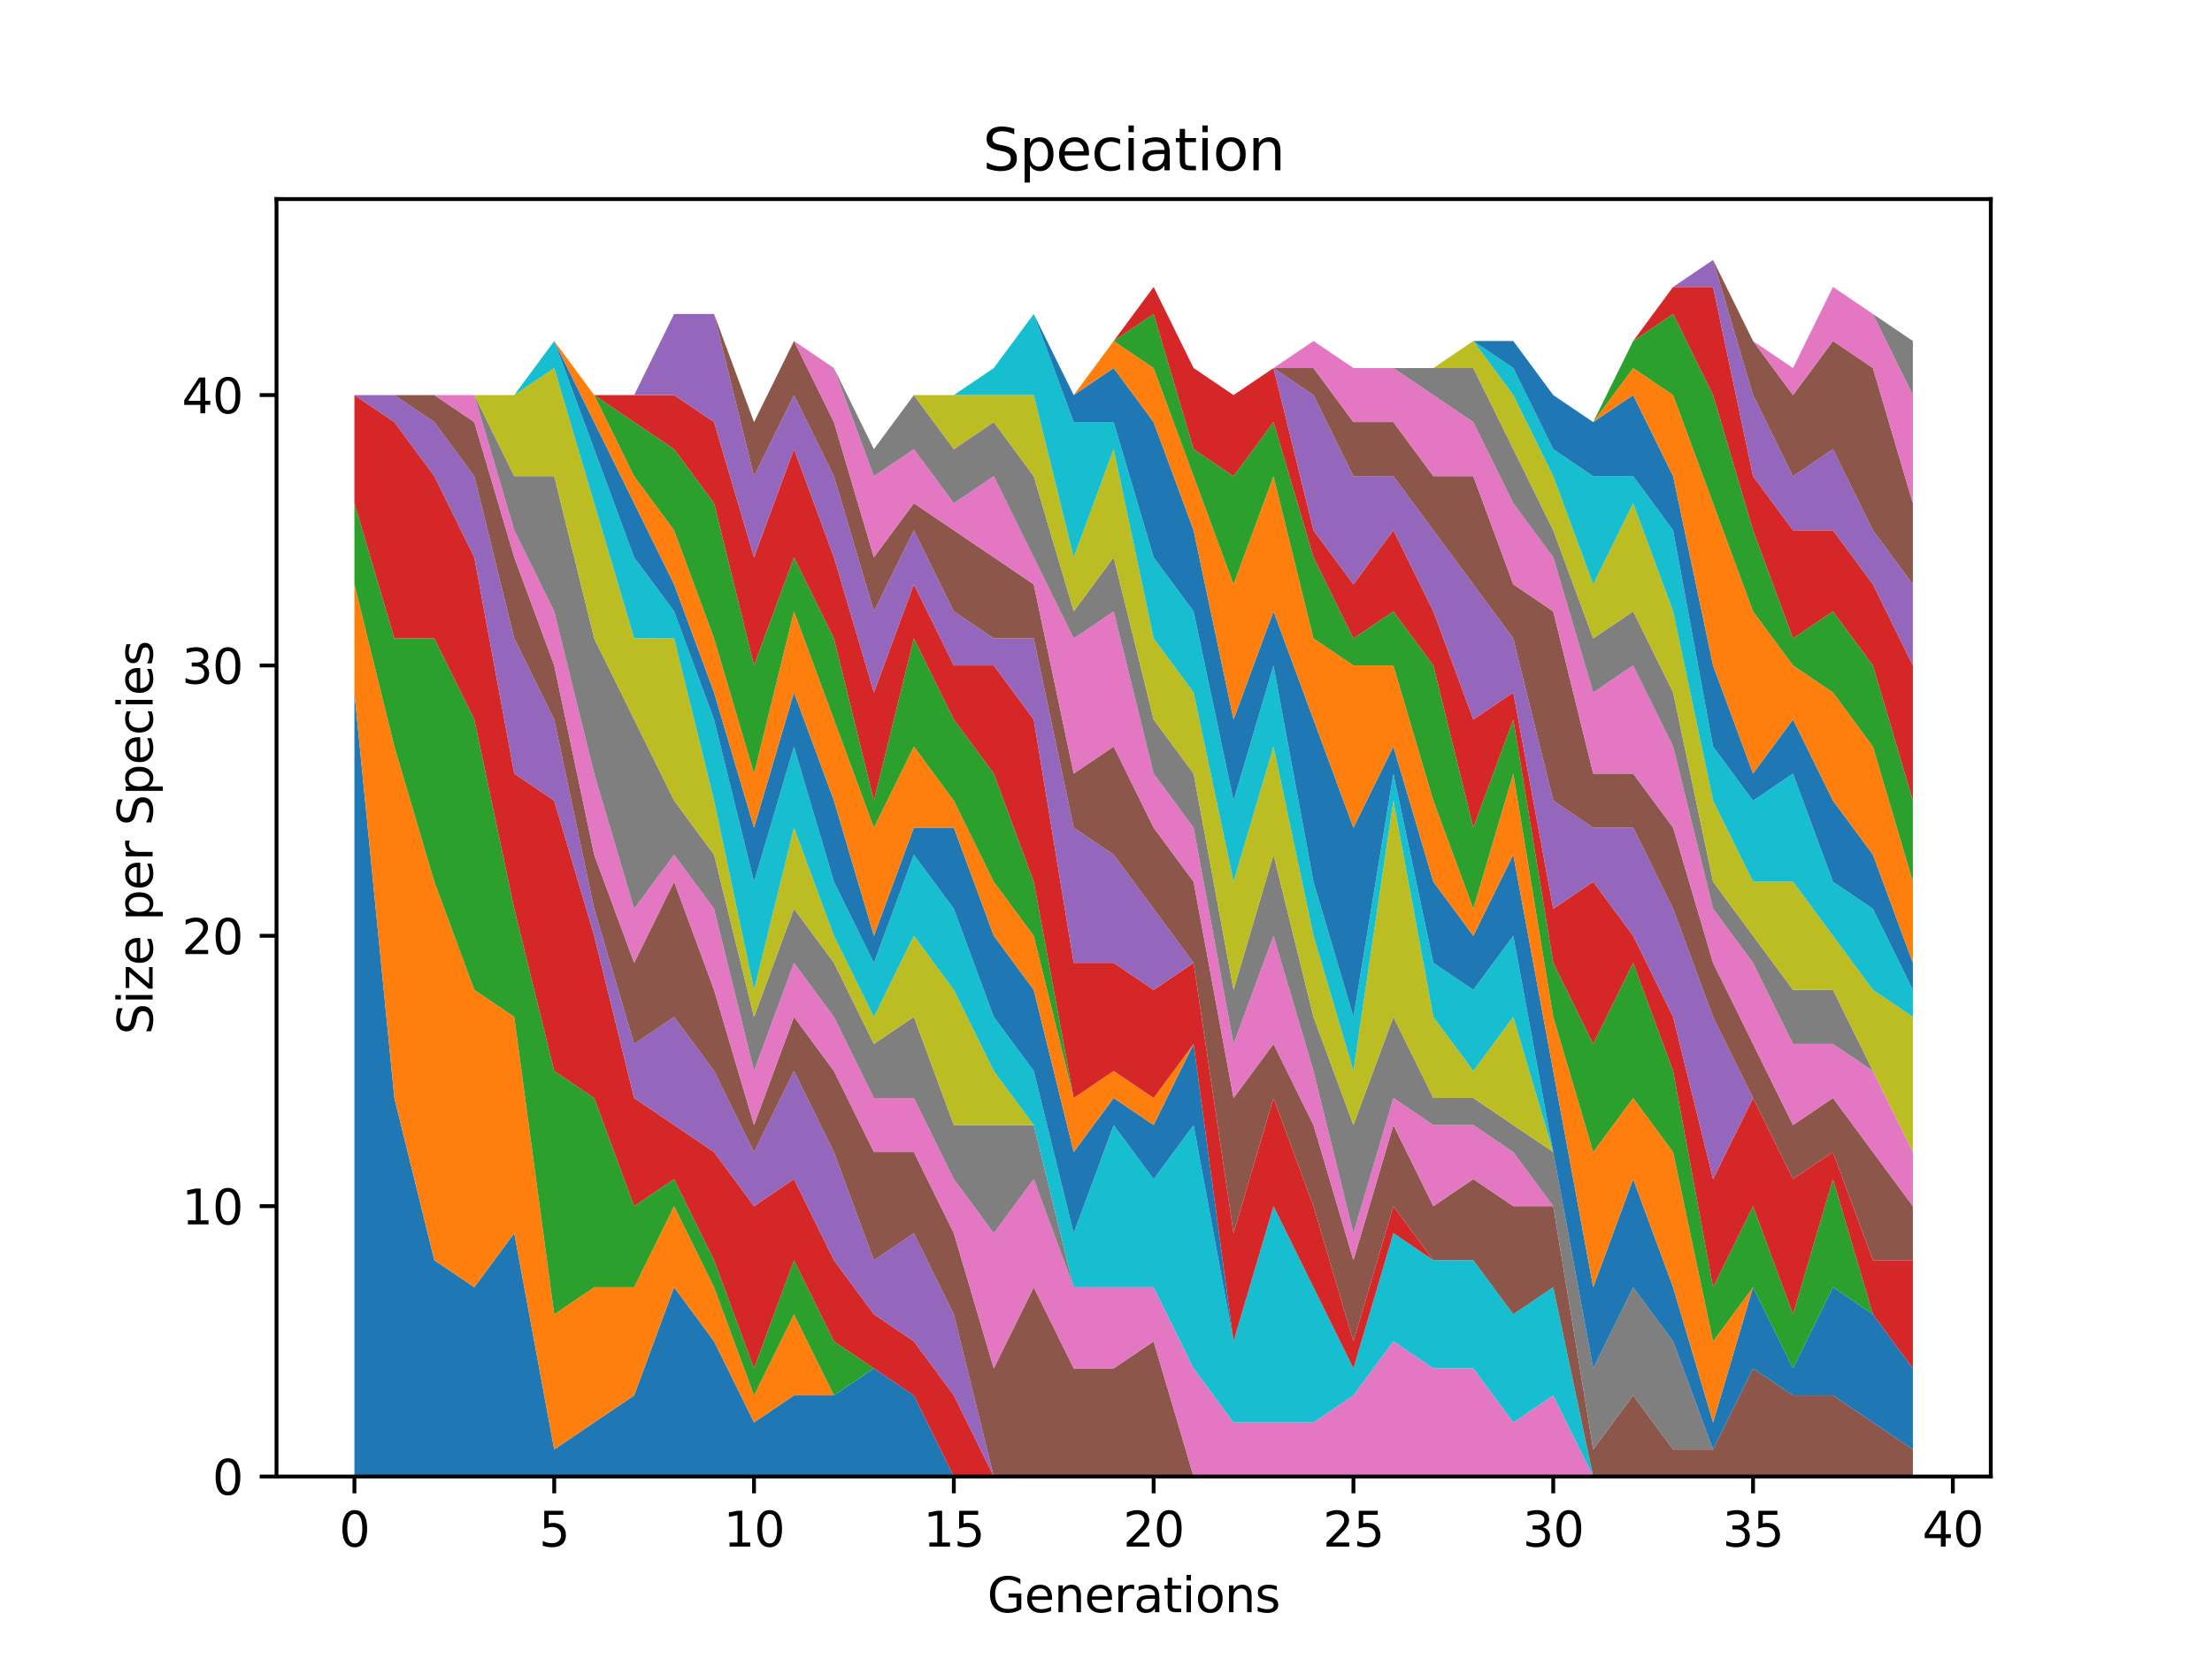 <?xml version="1.0" encoding="utf-8" standalone="no"?>
<!DOCTYPE svg PUBLIC "-//W3C//DTD SVG 1.1//EN"
  "http://www.w3.org/Graphics/SVG/1.1/DTD/svg11.dtd">
<svg xmlns:xlink="http://www.w3.org/1999/xlink" width="460.8pt" height="345.6pt" viewBox="0 0 460.8 345.6" xmlns="http://www.w3.org/2000/svg" version="1.1">
 <defs>
  <style type="text/css">*{stroke-linejoin: round; stroke-linecap: butt}</style>
 </defs>
 <g id="figure_1">
  <g id="patch_1">
   <path d="M 0 345.6 
L 460.8 345.6 
L 460.8 0 
L 0 0 
z
" style="fill: #ffffff"/>
  </g>
  <g id="axes_1">
   <g id="patch_2">
    <path d="M 57.6 307.584 
L 414.72 307.584 
L 414.72 41.472 
L 57.6 41.472 
z
" style="fill: #ffffff"/>
   </g>
   <g id="PolyCollection_1">
    <path d="M 73.833 144.256 
L 73.833 307.584 
L 82.157 307.584 
L 90.482 307.584 
L 98.806 307.584 
L 107.131 307.584 
L 115.455 307.584 
L 123.78 307.584 
L 132.104 307.584 
L 140.429 307.584 
L 148.753 307.584 
L 157.077 307.584 
L 165.402 307.584 
L 173.726 307.584 
L 182.051 307.584 
L 190.375 307.584 
L 198.7 307.584 
L 207.024 307.584 
L 215.349 307.584 
L 223.673 307.584 
L 231.998 307.584 
L 240.322 307.584 
L 248.647 307.584 
L 256.971 307.584 
L 265.296 307.584 
L 273.62 307.584 
L 281.945 307.584 
L 290.269 307.584 
L 298.594 307.584 
L 306.918 307.584 
L 315.243 307.584 
L 323.567 307.584 
L 331.891 307.584 
L 340.216 307.584 
L 348.54 307.584 
L 356.865 307.584 
L 365.189 307.584 
L 373.514 307.584 
L 381.838 307.584 
L 390.163 307.584 
L 398.487 307.584 
L 398.487 307.584 
L 398.487 307.584 
L 390.163 307.584 
L 381.838 307.584 
L 373.514 307.584 
L 365.189 307.584 
L 356.865 307.584 
L 348.54 307.584 
L 340.216 307.584 
L 331.891 307.584 
L 323.567 307.584 
L 315.243 307.584 
L 306.918 307.584 
L 298.594 307.584 
L 290.269 307.584 
L 281.945 307.584 
L 273.62 307.584 
L 265.296 307.584 
L 256.971 307.584 
L 248.647 307.584 
L 240.322 307.584 
L 231.998 307.584 
L 223.673 307.584 
L 215.349 307.584 
L 207.024 307.584 
L 198.7 307.584 
L 190.375 290.688 
L 182.051 285.056 
L 173.726 290.688 
L 165.402 290.688 
L 157.077 296.32 
L 148.753 279.424 
L 140.429 268.16 
L 132.104 290.688 
L 123.78 296.32 
L 115.455 301.952 
L 107.131 256.896 
L 98.806 268.16 
L 90.482 262.528 
L 82.157 228.736 
L 73.833 144.256 
z
" clip-path="url(#p0eb5670cd8)" style="fill: #1f77b4"/>
   </g>
   <g id="PolyCollection_2">
    <path d="M 73.833 121.728 
L 73.833 144.256 
L 82.157 228.736 
L 90.482 262.528 
L 98.806 268.16 
L 107.131 256.896 
L 115.455 301.952 
L 123.78 296.32 
L 132.104 290.688 
L 140.429 268.16 
L 148.753 279.424 
L 157.077 296.32 
L 165.402 290.688 
L 173.726 290.688 
L 182.051 285.056 
L 190.375 290.688 
L 198.7 307.584 
L 207.024 307.584 
L 215.349 307.584 
L 223.673 307.584 
L 231.998 307.584 
L 240.322 307.584 
L 248.647 307.584 
L 256.971 307.584 
L 265.296 307.584 
L 273.62 307.584 
L 281.945 307.584 
L 290.269 307.584 
L 298.594 307.584 
L 306.918 307.584 
L 315.243 307.584 
L 323.567 307.584 
L 331.891 307.584 
L 340.216 307.584 
L 348.54 307.584 
L 356.865 307.584 
L 365.189 307.584 
L 373.514 307.584 
L 381.838 307.584 
L 390.163 307.584 
L 398.487 307.584 
L 398.487 307.584 
L 398.487 307.584 
L 390.163 307.584 
L 381.838 307.584 
L 373.514 307.584 
L 365.189 307.584 
L 356.865 307.584 
L 348.54 307.584 
L 340.216 307.584 
L 331.891 307.584 
L 323.567 307.584 
L 315.243 307.584 
L 306.918 307.584 
L 298.594 307.584 
L 290.269 307.584 
L 281.945 307.584 
L 273.62 307.584 
L 265.296 307.584 
L 256.971 307.584 
L 248.647 307.584 
L 240.322 307.584 
L 231.998 307.584 
L 223.673 307.584 
L 215.349 307.584 
L 207.024 307.584 
L 198.7 307.584 
L 190.375 290.688 
L 182.051 285.056 
L 173.726 290.688 
L 165.402 273.792 
L 157.077 290.688 
L 148.753 268.16 
L 140.429 251.264 
L 132.104 268.16 
L 123.78 268.16 
L 115.455 273.792 
L 107.131 211.84 
L 98.806 206.208 
L 90.482 183.68 
L 82.157 155.52 
L 73.833 121.728 
z
" clip-path="url(#p0eb5670cd8)" style="fill: #ff7f0e"/>
   </g>
   <g id="PolyCollection_3">
    <path d="M 73.833 104.832 
L 73.833 121.728 
L 82.157 155.52 
L 90.482 183.68 
L 98.806 206.208 
L 107.131 211.84 
L 115.455 273.792 
L 123.78 268.16 
L 132.104 268.16 
L 140.429 251.264 
L 148.753 268.16 
L 157.077 290.688 
L 165.402 273.792 
L 173.726 290.688 
L 182.051 285.056 
L 190.375 290.688 
L 198.7 307.584 
L 207.024 307.584 
L 215.349 307.584 
L 223.673 307.584 
L 231.998 307.584 
L 240.322 307.584 
L 248.647 307.584 
L 256.971 307.584 
L 265.296 307.584 
L 273.62 307.584 
L 281.945 307.584 
L 290.269 307.584 
L 298.594 307.584 
L 306.918 307.584 
L 315.243 307.584 
L 323.567 307.584 
L 331.891 307.584 
L 340.216 307.584 
L 348.54 307.584 
L 356.865 307.584 
L 365.189 307.584 
L 373.514 307.584 
L 381.838 307.584 
L 390.163 307.584 
L 398.487 307.584 
L 398.487 307.584 
L 398.487 307.584 
L 390.163 307.584 
L 381.838 307.584 
L 373.514 307.584 
L 365.189 307.584 
L 356.865 307.584 
L 348.54 307.584 
L 340.216 307.584 
L 331.891 307.584 
L 323.567 307.584 
L 315.243 307.584 
L 306.918 307.584 
L 298.594 307.584 
L 290.269 307.584 
L 281.945 307.584 
L 273.62 307.584 
L 265.296 307.584 
L 256.971 307.584 
L 248.647 307.584 
L 240.322 307.584 
L 231.998 307.584 
L 223.673 307.584 
L 215.349 307.584 
L 207.024 307.584 
L 198.7 307.584 
L 190.375 290.688 
L 182.051 285.056 
L 173.726 279.424 
L 165.402 262.528 
L 157.077 285.056 
L 148.753 262.528 
L 140.429 245.632 
L 132.104 251.264 
L 123.78 228.736 
L 115.455 223.104 
L 107.131 189.312 
L 98.806 149.888 
L 90.482 132.992 
L 82.157 132.992 
L 73.833 104.832 
z
" clip-path="url(#p0eb5670cd8)" style="fill: #2ca02c"/>
   </g>
   <g id="PolyCollection_4">
    <path d="M 73.833 82.304 
L 73.833 104.832 
L 82.157 132.992 
L 90.482 132.992 
L 98.806 149.888 
L 107.131 189.312 
L 115.455 223.104 
L 123.78 228.736 
L 132.104 251.264 
L 140.429 245.632 
L 148.753 262.528 
L 157.077 285.056 
L 165.402 262.528 
L 173.726 279.424 
L 182.051 285.056 
L 190.375 290.688 
L 198.7 307.584 
L 207.024 307.584 
L 215.349 307.584 
L 223.673 307.584 
L 231.998 307.584 
L 240.322 307.584 
L 248.647 307.584 
L 256.971 307.584 
L 265.296 307.584 
L 273.62 307.584 
L 281.945 307.584 
L 290.269 307.584 
L 298.594 307.584 
L 306.918 307.584 
L 315.243 307.584 
L 323.567 307.584 
L 331.891 307.584 
L 340.216 307.584 
L 348.54 307.584 
L 356.865 307.584 
L 365.189 307.584 
L 373.514 307.584 
L 381.838 307.584 
L 390.163 307.584 
L 398.487 307.584 
L 398.487 307.584 
L 398.487 307.584 
L 390.163 307.584 
L 381.838 307.584 
L 373.514 307.584 
L 365.189 307.584 
L 356.865 307.584 
L 348.54 307.584 
L 340.216 307.584 
L 331.891 307.584 
L 323.567 307.584 
L 315.243 307.584 
L 306.918 307.584 
L 298.594 307.584 
L 290.269 307.584 
L 281.945 307.584 
L 273.62 307.584 
L 265.296 307.584 
L 256.971 307.584 
L 248.647 307.584 
L 240.322 307.584 
L 231.998 307.584 
L 223.673 307.584 
L 215.349 307.584 
L 207.024 307.584 
L 198.7 290.688 
L 190.375 279.424 
L 182.051 273.792 
L 173.726 262.528 
L 165.402 245.632 
L 157.077 251.264 
L 148.753 240 
L 140.429 234.368 
L 132.104 228.736 
L 123.78 194.944 
L 115.455 166.784 
L 107.131 161.152 
L 98.806 116.096 
L 90.482 99.2 
L 82.157 87.936 
L 73.833 82.304 
z
" clip-path="url(#p0eb5670cd8)" style="fill: #d62728"/>
   </g>
   <g id="PolyCollection_5">
    <path d="M 73.833 82.304 
L 73.833 82.304 
L 82.157 87.936 
L 90.482 99.2 
L 98.806 116.096 
L 107.131 161.152 
L 115.455 166.784 
L 123.78 194.944 
L 132.104 228.736 
L 140.429 234.368 
L 148.753 240 
L 157.077 251.264 
L 165.402 245.632 
L 173.726 262.528 
L 182.051 273.792 
L 190.375 279.424 
L 198.7 290.688 
L 207.024 307.584 
L 215.349 307.584 
L 223.673 307.584 
L 231.998 307.584 
L 240.322 307.584 
L 248.647 307.584 
L 256.971 307.584 
L 265.296 307.584 
L 273.62 307.584 
L 281.945 307.584 
L 290.269 307.584 
L 298.594 307.584 
L 306.918 307.584 
L 315.243 307.584 
L 323.567 307.584 
L 331.891 307.584 
L 340.216 307.584 
L 348.54 307.584 
L 356.865 307.584 
L 365.189 307.584 
L 373.514 307.584 
L 381.838 307.584 
L 390.163 307.584 
L 398.487 307.584 
L 398.487 307.584 
L 398.487 307.584 
L 390.163 307.584 
L 381.838 307.584 
L 373.514 307.584 
L 365.189 307.584 
L 356.865 307.584 
L 348.54 307.584 
L 340.216 307.584 
L 331.891 307.584 
L 323.567 307.584 
L 315.243 307.584 
L 306.918 307.584 
L 298.594 307.584 
L 290.269 307.584 
L 281.945 307.584 
L 273.62 307.584 
L 265.296 307.584 
L 256.971 307.584 
L 248.647 307.584 
L 240.322 307.584 
L 231.998 307.584 
L 223.673 307.584 
L 215.349 307.584 
L 207.024 307.584 
L 198.7 273.792 
L 190.375 256.896 
L 182.051 262.528 
L 173.726 240 
L 165.402 223.104 
L 157.077 240 
L 148.753 223.104 
L 140.429 211.84 
L 132.104 217.472 
L 123.78 189.312 
L 115.455 149.888 
L 107.131 132.992 
L 98.806 99.2 
L 90.482 87.936 
L 82.157 82.304 
L 73.833 82.304 
z
" clip-path="url(#p0eb5670cd8)" style="fill: #9467bd"/>
   </g>
   <g id="PolyCollection_6">
    <path d="M 73.833 82.304 
L 73.833 82.304 
L 82.157 82.304 
L 90.482 87.936 
L 98.806 99.2 
L 107.131 132.992 
L 115.455 149.888 
L 123.78 189.312 
L 132.104 217.472 
L 140.429 211.84 
L 148.753 223.104 
L 157.077 240 
L 165.402 223.104 
L 173.726 240 
L 182.051 262.528 
L 190.375 256.896 
L 198.7 273.792 
L 207.024 307.584 
L 215.349 307.584 
L 223.673 307.584 
L 231.998 307.584 
L 240.322 307.584 
L 248.647 307.584 
L 256.971 307.584 
L 265.296 307.584 
L 273.62 307.584 
L 281.945 307.584 
L 290.269 307.584 
L 298.594 307.584 
L 306.918 307.584 
L 315.243 307.584 
L 323.567 307.584 
L 331.891 307.584 
L 340.216 307.584 
L 348.54 307.584 
L 356.865 307.584 
L 365.189 307.584 
L 373.514 307.584 
L 381.838 307.584 
L 390.163 307.584 
L 398.487 307.584 
L 398.487 307.584 
L 398.487 307.584 
L 390.163 307.584 
L 381.838 307.584 
L 373.514 307.584 
L 365.189 307.584 
L 356.865 307.584 
L 348.54 307.584 
L 340.216 307.584 
L 331.891 307.584 
L 323.567 307.584 
L 315.243 307.584 
L 306.918 307.584 
L 298.594 307.584 
L 290.269 307.584 
L 281.945 307.584 
L 273.62 307.584 
L 265.296 307.584 
L 256.971 307.584 
L 248.647 307.584 
L 240.322 279.424 
L 231.998 285.056 
L 223.673 285.056 
L 215.349 268.16 
L 207.024 285.056 
L 198.7 256.896 
L 190.375 240 
L 182.051 240 
L 173.726 223.104 
L 165.402 211.84 
L 157.077 234.368 
L 148.753 206.208 
L 140.429 183.68 
L 132.104 200.576 
L 123.78 178.048 
L 115.455 138.624 
L 107.131 116.096 
L 98.806 87.936 
L 90.482 82.304 
L 82.157 82.304 
L 73.833 82.304 
z
" clip-path="url(#p0eb5670cd8)" style="fill: #8c564b"/>
   </g>
   <g id="PolyCollection_7">
    <path d="M 73.833 82.304 
L 73.833 82.304 
L 82.157 82.304 
L 90.482 82.304 
L 98.806 87.936 
L 107.131 116.096 
L 115.455 138.624 
L 123.78 178.048 
L 132.104 200.576 
L 140.429 183.68 
L 148.753 206.208 
L 157.077 234.368 
L 165.402 211.84 
L 173.726 223.104 
L 182.051 240 
L 190.375 240 
L 198.7 256.896 
L 207.024 285.056 
L 215.349 268.16 
L 223.673 285.056 
L 231.998 285.056 
L 240.322 279.424 
L 248.647 307.584 
L 256.971 307.584 
L 265.296 307.584 
L 273.62 307.584 
L 281.945 307.584 
L 290.269 307.584 
L 298.594 307.584 
L 306.918 307.584 
L 315.243 307.584 
L 323.567 307.584 
L 331.891 307.584 
L 340.216 307.584 
L 348.54 307.584 
L 356.865 307.584 
L 365.189 307.584 
L 373.514 307.584 
L 381.838 307.584 
L 390.163 307.584 
L 398.487 307.584 
L 398.487 307.584 
L 398.487 307.584 
L 390.163 307.584 
L 381.838 307.584 
L 373.514 307.584 
L 365.189 307.584 
L 356.865 307.584 
L 348.54 307.584 
L 340.216 307.584 
L 331.891 307.584 
L 323.567 290.688 
L 315.243 296.32 
L 306.918 285.056 
L 298.594 285.056 
L 290.269 279.424 
L 281.945 290.688 
L 273.62 296.32 
L 265.296 296.32 
L 256.971 296.32 
L 248.647 285.056 
L 240.322 268.16 
L 231.998 268.16 
L 223.673 268.16 
L 215.349 245.632 
L 207.024 256.896 
L 198.7 245.632 
L 190.375 228.736 
L 182.051 228.736 
L 173.726 211.84 
L 165.402 200.576 
L 157.077 223.104 
L 148.753 189.312 
L 140.429 178.048 
L 132.104 189.312 
L 123.78 161.152 
L 115.455 127.36 
L 107.131 110.464 
L 98.806 82.304 
L 90.482 82.304 
L 82.157 82.304 
L 73.833 82.304 
z
" clip-path="url(#p0eb5670cd8)" style="fill: #e377c2"/>
   </g>
   <g id="PolyCollection_8">
    <path d="M 73.833 82.304 
L 73.833 82.304 
L 82.157 82.304 
L 90.482 82.304 
L 98.806 82.304 
L 107.131 110.464 
L 115.455 127.36 
L 123.78 161.152 
L 132.104 189.312 
L 140.429 178.048 
L 148.753 189.312 
L 157.077 223.104 
L 165.402 200.576 
L 173.726 211.84 
L 182.051 228.736 
L 190.375 228.736 
L 198.7 245.632 
L 207.024 256.896 
L 215.349 245.632 
L 223.673 268.16 
L 231.998 268.16 
L 240.322 268.16 
L 248.647 285.056 
L 256.971 296.32 
L 265.296 296.32 
L 273.62 296.32 
L 281.945 290.688 
L 290.269 279.424 
L 298.594 285.056 
L 306.918 285.056 
L 315.243 296.32 
L 323.567 290.688 
L 331.891 307.584 
L 340.216 307.584 
L 348.54 307.584 
L 356.865 307.584 
L 365.189 307.584 
L 373.514 307.584 
L 381.838 307.584 
L 390.163 307.584 
L 398.487 307.584 
L 398.487 307.584 
L 398.487 307.584 
L 390.163 307.584 
L 381.838 307.584 
L 373.514 307.584 
L 365.189 307.584 
L 356.865 307.584 
L 348.54 307.584 
L 340.216 307.584 
L 331.891 307.584 
L 323.567 290.688 
L 315.243 296.32 
L 306.918 285.056 
L 298.594 285.056 
L 290.269 279.424 
L 281.945 290.688 
L 273.62 296.32 
L 265.296 296.32 
L 256.971 296.32 
L 248.647 285.056 
L 240.322 268.16 
L 231.998 268.16 
L 223.673 268.16 
L 215.349 234.368 
L 207.024 234.368 
L 198.7 234.368 
L 190.375 211.84 
L 182.051 217.472 
L 173.726 200.576 
L 165.402 189.312 
L 157.077 211.84 
L 148.753 178.048 
L 140.429 166.784 
L 132.104 149.888 
L 123.78 132.992 
L 115.455 99.2 
L 107.131 99.2 
L 98.806 82.304 
L 90.482 82.304 
L 82.157 82.304 
L 73.833 82.304 
z
" clip-path="url(#p0eb5670cd8)" style="fill: #7f7f7f"/>
   </g>
   <g id="PolyCollection_9">
    <path d="M 73.833 82.304 
L 73.833 82.304 
L 82.157 82.304 
L 90.482 82.304 
L 98.806 82.304 
L 107.131 99.2 
L 115.455 99.2 
L 123.78 132.992 
L 132.104 149.888 
L 140.429 166.784 
L 148.753 178.048 
L 157.077 211.84 
L 165.402 189.312 
L 173.726 200.576 
L 182.051 217.472 
L 190.375 211.84 
L 198.7 234.368 
L 207.024 234.368 
L 215.349 234.368 
L 223.673 268.16 
L 231.998 268.16 
L 240.322 268.16 
L 248.647 285.056 
L 256.971 296.32 
L 265.296 296.32 
L 273.62 296.32 
L 281.945 290.688 
L 290.269 279.424 
L 298.594 285.056 
L 306.918 285.056 
L 315.243 296.32 
L 323.567 290.688 
L 331.891 307.584 
L 340.216 307.584 
L 348.54 307.584 
L 356.865 307.584 
L 365.189 307.584 
L 373.514 307.584 
L 381.838 307.584 
L 390.163 307.584 
L 398.487 307.584 
L 398.487 307.584 
L 398.487 307.584 
L 390.163 307.584 
L 381.838 307.584 
L 373.514 307.584 
L 365.189 307.584 
L 356.865 307.584 
L 348.54 307.584 
L 340.216 307.584 
L 331.891 307.584 
L 323.567 290.688 
L 315.243 296.32 
L 306.918 285.056 
L 298.594 285.056 
L 290.269 279.424 
L 281.945 290.688 
L 273.62 296.32 
L 265.296 296.32 
L 256.971 296.32 
L 248.647 285.056 
L 240.322 268.16 
L 231.998 268.16 
L 223.673 268.16 
L 215.349 234.368 
L 207.024 223.104 
L 198.7 206.208 
L 190.375 194.944 
L 182.051 211.84 
L 173.726 194.944 
L 165.402 172.416 
L 157.077 206.208 
L 148.753 166.784 
L 140.429 132.992 
L 132.104 132.992 
L 123.78 104.832 
L 115.455 76.672 
L 107.131 82.304 
L 98.806 82.304 
L 90.482 82.304 
L 82.157 82.304 
L 73.833 82.304 
z
" clip-path="url(#p0eb5670cd8)" style="fill: #bcbd22"/>
   </g>
   <g id="PolyCollection_10">
    <path d="M 73.833 82.304 
L 73.833 82.304 
L 82.157 82.304 
L 90.482 82.304 
L 98.806 82.304 
L 107.131 82.304 
L 115.455 76.672 
L 123.78 104.832 
L 132.104 132.992 
L 140.429 132.992 
L 148.753 166.784 
L 157.077 206.208 
L 165.402 172.416 
L 173.726 194.944 
L 182.051 211.84 
L 190.375 194.944 
L 198.7 206.208 
L 207.024 223.104 
L 215.349 234.368 
L 223.673 268.16 
L 231.998 268.16 
L 240.322 268.16 
L 248.647 285.056 
L 256.971 296.32 
L 265.296 296.32 
L 273.62 296.32 
L 281.945 290.688 
L 290.269 279.424 
L 298.594 285.056 
L 306.918 285.056 
L 315.243 296.32 
L 323.567 290.688 
L 331.891 307.584 
L 340.216 307.584 
L 348.54 307.584 
L 356.865 307.584 
L 365.189 307.584 
L 373.514 307.584 
L 381.838 307.584 
L 390.163 307.584 
L 398.487 307.584 
L 398.487 307.584 
L 398.487 307.584 
L 390.163 307.584 
L 381.838 307.584 
L 373.514 307.584 
L 365.189 307.584 
L 356.865 307.584 
L 348.54 307.584 
L 340.216 307.584 
L 331.891 307.584 
L 323.567 268.16 
L 315.243 273.792 
L 306.918 262.528 
L 298.594 262.528 
L 290.269 256.896 
L 281.945 285.056 
L 273.62 268.16 
L 265.296 251.264 
L 256.971 279.424 
L 248.647 234.368 
L 240.322 245.632 
L 231.998 234.368 
L 223.673 256.896 
L 215.349 223.104 
L 207.024 211.84 
L 198.7 189.312 
L 190.375 178.048 
L 182.051 200.576 
L 173.726 183.68 
L 165.402 155.52 
L 157.077 183.68 
L 148.753 149.888 
L 140.429 127.36 
L 132.104 116.096 
L 123.78 93.568 
L 115.455 71.04 
L 107.131 82.304 
L 98.806 82.304 
L 90.482 82.304 
L 82.157 82.304 
L 73.833 82.304 
z
" clip-path="url(#p0eb5670cd8)" style="fill: #17becf"/>
   </g>
   <g id="PolyCollection_11">
    <path d="M 73.833 82.304 
L 73.833 82.304 
L 82.157 82.304 
L 90.482 82.304 
L 98.806 82.304 
L 107.131 82.304 
L 115.455 71.04 
L 123.78 93.568 
L 132.104 116.096 
L 140.429 127.36 
L 148.753 149.888 
L 157.077 183.68 
L 165.402 155.52 
L 173.726 183.68 
L 182.051 200.576 
L 190.375 178.048 
L 198.7 189.312 
L 207.024 211.84 
L 215.349 223.104 
L 223.673 256.896 
L 231.998 234.368 
L 240.322 245.632 
L 248.647 234.368 
L 256.971 279.424 
L 265.296 251.264 
L 273.62 268.16 
L 281.945 285.056 
L 290.269 256.896 
L 298.594 262.528 
L 306.918 262.528 
L 315.243 273.792 
L 323.567 268.16 
L 331.891 307.584 
L 340.216 307.584 
L 348.54 307.584 
L 356.865 307.584 
L 365.189 307.584 
L 373.514 307.584 
L 381.838 307.584 
L 390.163 307.584 
L 398.487 307.584 
L 398.487 307.584 
L 398.487 307.584 
L 390.163 307.584 
L 381.838 307.584 
L 373.514 307.584 
L 365.189 307.584 
L 356.865 307.584 
L 348.54 307.584 
L 340.216 307.584 
L 331.891 307.584 
L 323.567 268.16 
L 315.243 273.792 
L 306.918 262.528 
L 298.594 262.528 
L 290.269 256.896 
L 281.945 285.056 
L 273.62 268.16 
L 265.296 251.264 
L 256.971 279.424 
L 248.647 217.472 
L 240.322 234.368 
L 231.998 228.736 
L 223.673 240 
L 215.349 206.208 
L 207.024 194.944 
L 198.7 172.416 
L 190.375 172.416 
L 182.051 194.944 
L 173.726 166.784 
L 165.402 144.256 
L 157.077 172.416 
L 148.753 144.256 
L 140.429 121.728 
L 132.104 104.832 
L 123.78 87.936 
L 115.455 71.04 
L 107.131 82.304 
L 98.806 82.304 
L 90.482 82.304 
L 82.157 82.304 
L 73.833 82.304 
z
" clip-path="url(#p0eb5670cd8)" style="fill: #1f77b4"/>
   </g>
   <g id="PolyCollection_12">
    <path d="M 73.833 82.304 
L 73.833 82.304 
L 82.157 82.304 
L 90.482 82.304 
L 98.806 82.304 
L 107.131 82.304 
L 115.455 71.04 
L 123.78 87.936 
L 132.104 104.832 
L 140.429 121.728 
L 148.753 144.256 
L 157.077 172.416 
L 165.402 144.256 
L 173.726 166.784 
L 182.051 194.944 
L 190.375 172.416 
L 198.7 172.416 
L 207.024 194.944 
L 215.349 206.208 
L 223.673 240 
L 231.998 228.736 
L 240.322 234.368 
L 248.647 217.472 
L 256.971 279.424 
L 265.296 251.264 
L 273.62 268.16 
L 281.945 285.056 
L 290.269 256.896 
L 298.594 262.528 
L 306.918 262.528 
L 315.243 273.792 
L 323.567 268.16 
L 331.891 307.584 
L 340.216 307.584 
L 348.54 307.584 
L 356.865 307.584 
L 365.189 307.584 
L 373.514 307.584 
L 381.838 307.584 
L 390.163 307.584 
L 398.487 307.584 
L 398.487 307.584 
L 398.487 307.584 
L 390.163 307.584 
L 381.838 307.584 
L 373.514 307.584 
L 365.189 307.584 
L 356.865 307.584 
L 348.54 307.584 
L 340.216 307.584 
L 331.891 307.584 
L 323.567 268.16 
L 315.243 273.792 
L 306.918 262.528 
L 298.594 262.528 
L 290.269 256.896 
L 281.945 285.056 
L 273.62 268.16 
L 265.296 251.264 
L 256.971 279.424 
L 248.647 217.472 
L 240.322 228.736 
L 231.998 223.104 
L 223.673 228.736 
L 215.349 194.944 
L 207.024 183.68 
L 198.7 166.784 
L 190.375 155.52 
L 182.051 172.416 
L 173.726 149.888 
L 165.402 127.36 
L 157.077 161.152 
L 148.753 132.992 
L 140.429 110.464 
L 132.104 99.2 
L 123.78 82.304 
L 115.455 71.04 
L 107.131 82.304 
L 98.806 82.304 
L 90.482 82.304 
L 82.157 82.304 
L 73.833 82.304 
z
" clip-path="url(#p0eb5670cd8)" style="fill: #ff7f0e"/>
   </g>
   <g id="PolyCollection_13">
    <path d="M 73.833 82.304 
L 73.833 82.304 
L 82.157 82.304 
L 90.482 82.304 
L 98.806 82.304 
L 107.131 82.304 
L 115.455 71.04 
L 123.78 82.304 
L 132.104 99.2 
L 140.429 110.464 
L 148.753 132.992 
L 157.077 161.152 
L 165.402 127.36 
L 173.726 149.888 
L 182.051 172.416 
L 190.375 155.52 
L 198.7 166.784 
L 207.024 183.68 
L 215.349 194.944 
L 223.673 228.736 
L 231.998 223.104 
L 240.322 228.736 
L 248.647 217.472 
L 256.971 279.424 
L 265.296 251.264 
L 273.62 268.16 
L 281.945 285.056 
L 290.269 256.896 
L 298.594 262.528 
L 306.918 262.528 
L 315.243 273.792 
L 323.567 268.16 
L 331.891 307.584 
L 340.216 307.584 
L 348.54 307.584 
L 356.865 307.584 
L 365.189 307.584 
L 373.514 307.584 
L 381.838 307.584 
L 390.163 307.584 
L 398.487 307.584 
L 398.487 307.584 
L 398.487 307.584 
L 390.163 307.584 
L 381.838 307.584 
L 373.514 307.584 
L 365.189 307.584 
L 356.865 307.584 
L 348.54 307.584 
L 340.216 307.584 
L 331.891 307.584 
L 323.567 268.16 
L 315.243 273.792 
L 306.918 262.528 
L 298.594 262.528 
L 290.269 256.896 
L 281.945 285.056 
L 273.62 268.16 
L 265.296 251.264 
L 256.971 279.424 
L 248.647 217.472 
L 240.322 228.736 
L 231.998 223.104 
L 223.673 228.736 
L 215.349 183.68 
L 207.024 161.152 
L 198.7 149.888 
L 190.375 132.992 
L 182.051 166.784 
L 173.726 132.992 
L 165.402 116.096 
L 157.077 138.624 
L 148.753 104.832 
L 140.429 93.568 
L 132.104 87.936 
L 123.78 82.304 
L 115.455 71.04 
L 107.131 82.304 
L 98.806 82.304 
L 90.482 82.304 
L 82.157 82.304 
L 73.833 82.304 
z
" clip-path="url(#p0eb5670cd8)" style="fill: #2ca02c"/>
   </g>
   <g id="PolyCollection_14">
    <path d="M 73.833 82.304 
L 73.833 82.304 
L 82.157 82.304 
L 90.482 82.304 
L 98.806 82.304 
L 107.131 82.304 
L 115.455 71.04 
L 123.78 82.304 
L 132.104 87.936 
L 140.429 93.568 
L 148.753 104.832 
L 157.077 138.624 
L 165.402 116.096 
L 173.726 132.992 
L 182.051 166.784 
L 190.375 132.992 
L 198.7 149.888 
L 207.024 161.152 
L 215.349 183.68 
L 223.673 228.736 
L 231.998 223.104 
L 240.322 228.736 
L 248.647 217.472 
L 256.971 279.424 
L 265.296 251.264 
L 273.62 268.16 
L 281.945 285.056 
L 290.269 256.896 
L 298.594 262.528 
L 306.918 262.528 
L 315.243 273.792 
L 323.567 268.16 
L 331.891 307.584 
L 340.216 307.584 
L 348.54 307.584 
L 356.865 307.584 
L 365.189 307.584 
L 373.514 307.584 
L 381.838 307.584 
L 390.163 307.584 
L 398.487 307.584 
L 398.487 307.584 
L 398.487 307.584 
L 390.163 307.584 
L 381.838 307.584 
L 373.514 307.584 
L 365.189 307.584 
L 356.865 307.584 
L 348.54 307.584 
L 340.216 307.584 
L 331.891 307.584 
L 323.567 268.16 
L 315.243 273.792 
L 306.918 262.528 
L 298.594 262.528 
L 290.269 251.264 
L 281.945 279.424 
L 273.62 251.264 
L 265.296 228.736 
L 256.971 256.896 
L 248.647 200.576 
L 240.322 206.208 
L 231.998 200.576 
L 223.673 200.576 
L 215.349 149.888 
L 207.024 138.624 
L 198.7 138.624 
L 190.375 121.728 
L 182.051 144.256 
L 173.726 116.096 
L 165.402 93.568 
L 157.077 116.096 
L 148.753 87.936 
L 140.429 82.304 
L 132.104 82.304 
L 123.78 82.304 
L 115.455 71.04 
L 107.131 82.304 
L 98.806 82.304 
L 90.482 82.304 
L 82.157 82.304 
L 73.833 82.304 
z
" clip-path="url(#p0eb5670cd8)" style="fill: #d62728"/>
   </g>
   <g id="PolyCollection_15">
    <path d="M 73.833 82.304 
L 73.833 82.304 
L 82.157 82.304 
L 90.482 82.304 
L 98.806 82.304 
L 107.131 82.304 
L 115.455 71.04 
L 123.78 82.304 
L 132.104 82.304 
L 140.429 82.304 
L 148.753 87.936 
L 157.077 116.096 
L 165.402 93.568 
L 173.726 116.096 
L 182.051 144.256 
L 190.375 121.728 
L 198.7 138.624 
L 207.024 138.624 
L 215.349 149.888 
L 223.673 200.576 
L 231.998 200.576 
L 240.322 206.208 
L 248.647 200.576 
L 256.971 256.896 
L 265.296 228.736 
L 273.62 251.264 
L 281.945 279.424 
L 290.269 251.264 
L 298.594 262.528 
L 306.918 262.528 
L 315.243 273.792 
L 323.567 268.16 
L 331.891 307.584 
L 340.216 307.584 
L 348.54 307.584 
L 356.865 307.584 
L 365.189 307.584 
L 373.514 307.584 
L 381.838 307.584 
L 390.163 307.584 
L 398.487 307.584 
L 398.487 307.584 
L 398.487 307.584 
L 390.163 307.584 
L 381.838 307.584 
L 373.514 307.584 
L 365.189 307.584 
L 356.865 307.584 
L 348.54 307.584 
L 340.216 307.584 
L 331.891 307.584 
L 323.567 268.16 
L 315.243 273.792 
L 306.918 262.528 
L 298.594 262.528 
L 290.269 251.264 
L 281.945 279.424 
L 273.62 251.264 
L 265.296 228.736 
L 256.971 256.896 
L 248.647 200.576 
L 240.322 189.312 
L 231.998 178.048 
L 223.673 172.416 
L 215.349 132.992 
L 207.024 132.992 
L 198.7 127.36 
L 190.375 110.464 
L 182.051 127.36 
L 173.726 99.2 
L 165.402 82.304 
L 157.077 99.2 
L 148.753 65.408 
L 140.429 65.408 
L 132.104 82.304 
L 123.78 82.304 
L 115.455 71.04 
L 107.131 82.304 
L 98.806 82.304 
L 90.482 82.304 
L 82.157 82.304 
L 73.833 82.304 
z
" clip-path="url(#p0eb5670cd8)" style="fill: #9467bd"/>
   </g>
   <g id="PolyCollection_16">
    <path d="M 73.833 82.304 
L 73.833 82.304 
L 82.157 82.304 
L 90.482 82.304 
L 98.806 82.304 
L 107.131 82.304 
L 115.455 71.04 
L 123.78 82.304 
L 132.104 82.304 
L 140.429 65.408 
L 148.753 65.408 
L 157.077 99.2 
L 165.402 82.304 
L 173.726 99.2 
L 182.051 127.36 
L 190.375 110.464 
L 198.7 127.36 
L 207.024 132.992 
L 215.349 132.992 
L 223.673 172.416 
L 231.998 178.048 
L 240.322 189.312 
L 248.647 200.576 
L 256.971 256.896 
L 265.296 228.736 
L 273.62 251.264 
L 281.945 279.424 
L 290.269 251.264 
L 298.594 262.528 
L 306.918 262.528 
L 315.243 273.792 
L 323.567 268.16 
L 331.891 307.584 
L 340.216 307.584 
L 348.54 307.584 
L 356.865 307.584 
L 365.189 307.584 
L 373.514 307.584 
L 381.838 307.584 
L 390.163 307.584 
L 398.487 307.584 
L 398.487 301.952 
L 398.487 301.952 
L 390.163 296.32 
L 381.838 290.688 
L 373.514 290.688 
L 365.189 285.056 
L 356.865 301.952 
L 348.54 301.952 
L 340.216 290.688 
L 331.891 301.952 
L 323.567 251.264 
L 315.243 251.264 
L 306.918 245.632 
L 298.594 251.264 
L 290.269 234.368 
L 281.945 262.528 
L 273.62 234.368 
L 265.296 217.472 
L 256.971 228.736 
L 248.647 183.68 
L 240.322 172.416 
L 231.998 155.52 
L 223.673 161.152 
L 215.349 121.728 
L 207.024 116.096 
L 198.7 110.464 
L 190.375 104.832 
L 182.051 116.096 
L 173.726 87.936 
L 165.402 71.04 
L 157.077 87.936 
L 148.753 65.408 
L 140.429 65.408 
L 132.104 82.304 
L 123.78 82.304 
L 115.455 71.04 
L 107.131 82.304 
L 98.806 82.304 
L 90.482 82.304 
L 82.157 82.304 
L 73.833 82.304 
z
" clip-path="url(#p0eb5670cd8)" style="fill: #8c564b"/>
   </g>
   <g id="PolyCollection_17">
    <path d="M 73.833 82.304 
L 73.833 82.304 
L 82.157 82.304 
L 90.482 82.304 
L 98.806 82.304 
L 107.131 82.304 
L 115.455 71.04 
L 123.78 82.304 
L 132.104 82.304 
L 140.429 65.408 
L 148.753 65.408 
L 157.077 87.936 
L 165.402 71.04 
L 173.726 87.936 
L 182.051 116.096 
L 190.375 104.832 
L 198.7 110.464 
L 207.024 116.096 
L 215.349 121.728 
L 223.673 161.152 
L 231.998 155.52 
L 240.322 172.416 
L 248.647 183.68 
L 256.971 228.736 
L 265.296 217.472 
L 273.62 234.368 
L 281.945 262.528 
L 290.269 234.368 
L 298.594 251.264 
L 306.918 245.632 
L 315.243 251.264 
L 323.567 251.264 
L 331.891 301.952 
L 340.216 290.688 
L 348.54 301.952 
L 356.865 301.952 
L 365.189 285.056 
L 373.514 290.688 
L 381.838 290.688 
L 390.163 296.32 
L 398.487 301.952 
L 398.487 301.952 
L 398.487 301.952 
L 390.163 296.32 
L 381.838 290.688 
L 373.514 290.688 
L 365.189 285.056 
L 356.865 301.952 
L 348.54 301.952 
L 340.216 290.688 
L 331.891 301.952 
L 323.567 251.264 
L 315.243 240 
L 306.918 234.368 
L 298.594 234.368 
L 290.269 228.736 
L 281.945 256.896 
L 273.62 223.104 
L 265.296 194.944 
L 256.971 217.472 
L 248.647 172.416 
L 240.322 161.152 
L 231.998 127.36 
L 223.673 132.992 
L 215.349 116.096 
L 207.024 99.2 
L 198.7 104.832 
L 190.375 93.568 
L 182.051 99.2 
L 173.726 76.672 
L 165.402 71.04 
L 157.077 87.936 
L 148.753 65.408 
L 140.429 65.408 
L 132.104 82.304 
L 123.78 82.304 
L 115.455 71.04 
L 107.131 82.304 
L 98.806 82.304 
L 90.482 82.304 
L 82.157 82.304 
L 73.833 82.304 
z
" clip-path="url(#p0eb5670cd8)" style="fill: #e377c2"/>
   </g>
   <g id="PolyCollection_18">
    <path d="M 73.833 82.304 
L 73.833 82.304 
L 82.157 82.304 
L 90.482 82.304 
L 98.806 82.304 
L 107.131 82.304 
L 115.455 71.04 
L 123.78 82.304 
L 132.104 82.304 
L 140.429 65.408 
L 148.753 65.408 
L 157.077 87.936 
L 165.402 71.04 
L 173.726 76.672 
L 182.051 99.2 
L 190.375 93.568 
L 198.7 104.832 
L 207.024 99.2 
L 215.349 116.096 
L 223.673 132.992 
L 231.998 127.36 
L 240.322 161.152 
L 248.647 172.416 
L 256.971 217.472 
L 265.296 194.944 
L 273.62 223.104 
L 281.945 256.896 
L 290.269 228.736 
L 298.594 234.368 
L 306.918 234.368 
L 315.243 240 
L 323.567 251.264 
L 331.891 301.952 
L 340.216 290.688 
L 348.54 301.952 
L 356.865 301.952 
L 365.189 285.056 
L 373.514 290.688 
L 381.838 290.688 
L 390.163 296.32 
L 398.487 301.952 
L 398.487 301.952 
L 398.487 301.952 
L 390.163 296.32 
L 381.838 290.688 
L 373.514 290.688 
L 365.189 285.056 
L 356.865 301.952 
L 348.54 279.424 
L 340.216 268.16 
L 331.891 285.056 
L 323.567 240 
L 315.243 234.368 
L 306.918 228.736 
L 298.594 228.736 
L 290.269 211.84 
L 281.945 234.368 
L 273.62 211.84 
L 265.296 178.048 
L 256.971 206.208 
L 248.647 161.152 
L 240.322 149.888 
L 231.998 116.096 
L 223.673 127.36 
L 215.349 99.2 
L 207.024 87.936 
L 198.7 93.568 
L 190.375 82.304 
L 182.051 93.568 
L 173.726 76.672 
L 165.402 71.04 
L 157.077 87.936 
L 148.753 65.408 
L 140.429 65.408 
L 132.104 82.304 
L 123.78 82.304 
L 115.455 71.04 
L 107.131 82.304 
L 98.806 82.304 
L 90.482 82.304 
L 82.157 82.304 
L 73.833 82.304 
z
" clip-path="url(#p0eb5670cd8)" style="fill: #7f7f7f"/>
   </g>
   <g id="PolyCollection_19">
    <path d="M 73.833 82.304 
L 73.833 82.304 
L 82.157 82.304 
L 90.482 82.304 
L 98.806 82.304 
L 107.131 82.304 
L 115.455 71.04 
L 123.78 82.304 
L 132.104 82.304 
L 140.429 65.408 
L 148.753 65.408 
L 157.077 87.936 
L 165.402 71.04 
L 173.726 76.672 
L 182.051 93.568 
L 190.375 82.304 
L 198.7 93.568 
L 207.024 87.936 
L 215.349 99.2 
L 223.673 127.36 
L 231.998 116.096 
L 240.322 149.888 
L 248.647 161.152 
L 256.971 206.208 
L 265.296 178.048 
L 273.62 211.84 
L 281.945 234.368 
L 290.269 211.84 
L 298.594 228.736 
L 306.918 228.736 
L 315.243 234.368 
L 323.567 240 
L 331.891 285.056 
L 340.216 268.16 
L 348.54 279.424 
L 356.865 301.952 
L 365.189 285.056 
L 373.514 290.688 
L 381.838 290.688 
L 390.163 296.32 
L 398.487 301.952 
L 398.487 301.952 
L 398.487 301.952 
L 390.163 296.32 
L 381.838 290.688 
L 373.514 290.688 
L 365.189 285.056 
L 356.865 301.952 
L 348.54 279.424 
L 340.216 268.16 
L 331.891 285.056 
L 323.567 240 
L 315.243 211.84 
L 306.918 223.104 
L 298.594 211.84 
L 290.269 166.784 
L 281.945 223.104 
L 273.62 194.944 
L 265.296 155.52 
L 256.971 183.68 
L 248.647 144.256 
L 240.322 132.992 
L 231.998 93.568 
L 223.673 116.096 
L 215.349 82.304 
L 207.024 82.304 
L 198.7 82.304 
L 190.375 82.304 
L 182.051 93.568 
L 173.726 76.672 
L 165.402 71.04 
L 157.077 87.936 
L 148.753 65.408 
L 140.429 65.408 
L 132.104 82.304 
L 123.78 82.304 
L 115.455 71.04 
L 107.131 82.304 
L 98.806 82.304 
L 90.482 82.304 
L 82.157 82.304 
L 73.833 82.304 
z
" clip-path="url(#p0eb5670cd8)" style="fill: #bcbd22"/>
   </g>
   <g id="PolyCollection_20">
    <path d="M 73.833 82.304 
L 73.833 82.304 
L 82.157 82.304 
L 90.482 82.304 
L 98.806 82.304 
L 107.131 82.304 
L 115.455 71.04 
L 123.78 82.304 
L 132.104 82.304 
L 140.429 65.408 
L 148.753 65.408 
L 157.077 87.936 
L 165.402 71.04 
L 173.726 76.672 
L 182.051 93.568 
L 190.375 82.304 
L 198.7 82.304 
L 207.024 82.304 
L 215.349 82.304 
L 223.673 116.096 
L 231.998 93.568 
L 240.322 132.992 
L 248.647 144.256 
L 256.971 183.68 
L 265.296 155.52 
L 273.62 194.944 
L 281.945 223.104 
L 290.269 166.784 
L 298.594 211.84 
L 306.918 223.104 
L 315.243 211.84 
L 323.567 240 
L 331.891 285.056 
L 340.216 268.16 
L 348.54 279.424 
L 356.865 301.952 
L 365.189 285.056 
L 373.514 290.688 
L 381.838 290.688 
L 390.163 296.32 
L 398.487 301.952 
L 398.487 301.952 
L 398.487 301.952 
L 390.163 296.32 
L 381.838 290.688 
L 373.514 290.688 
L 365.189 285.056 
L 356.865 301.952 
L 348.54 279.424 
L 340.216 268.16 
L 331.891 285.056 
L 323.567 240 
L 315.243 194.944 
L 306.918 206.208 
L 298.594 200.576 
L 290.269 161.152 
L 281.945 211.84 
L 273.62 183.68 
L 265.296 138.624 
L 256.971 166.784 
L 248.647 127.36 
L 240.322 116.096 
L 231.998 87.936 
L 223.673 87.936 
L 215.349 65.408 
L 207.024 76.672 
L 198.7 82.304 
L 190.375 82.304 
L 182.051 93.568 
L 173.726 76.672 
L 165.402 71.04 
L 157.077 87.936 
L 148.753 65.408 
L 140.429 65.408 
L 132.104 82.304 
L 123.78 82.304 
L 115.455 71.04 
L 107.131 82.304 
L 98.806 82.304 
L 90.482 82.304 
L 82.157 82.304 
L 73.833 82.304 
z
" clip-path="url(#p0eb5670cd8)" style="fill: #17becf"/>
   </g>
   <g id="PolyCollection_21">
    <path d="M 73.833 82.304 
L 73.833 82.304 
L 82.157 82.304 
L 90.482 82.304 
L 98.806 82.304 
L 107.131 82.304 
L 115.455 71.04 
L 123.78 82.304 
L 132.104 82.304 
L 140.429 65.408 
L 148.753 65.408 
L 157.077 87.936 
L 165.402 71.04 
L 173.726 76.672 
L 182.051 93.568 
L 190.375 82.304 
L 198.7 82.304 
L 207.024 76.672 
L 215.349 65.408 
L 223.673 87.936 
L 231.998 87.936 
L 240.322 116.096 
L 248.647 127.36 
L 256.971 166.784 
L 265.296 138.624 
L 273.62 183.68 
L 281.945 211.84 
L 290.269 161.152 
L 298.594 200.576 
L 306.918 206.208 
L 315.243 194.944 
L 323.567 240 
L 331.891 285.056 
L 340.216 268.16 
L 348.54 279.424 
L 356.865 301.952 
L 365.189 285.056 
L 373.514 290.688 
L 381.838 290.688 
L 390.163 296.32 
L 398.487 301.952 
L 398.487 285.056 
L 398.487 285.056 
L 390.163 273.792 
L 381.838 268.16 
L 373.514 285.056 
L 365.189 268.16 
L 356.865 296.32 
L 348.54 268.16 
L 340.216 245.632 
L 331.891 268.16 
L 323.567 223.104 
L 315.243 178.048 
L 306.918 194.944 
L 298.594 183.68 
L 290.269 155.52 
L 281.945 172.416 
L 273.62 149.888 
L 265.296 127.36 
L 256.971 149.888 
L 248.647 110.464 
L 240.322 87.936 
L 231.998 76.672 
L 223.673 82.304 
L 215.349 65.408 
L 207.024 76.672 
L 198.7 82.304 
L 190.375 82.304 
L 182.051 93.568 
L 173.726 76.672 
L 165.402 71.04 
L 157.077 87.936 
L 148.753 65.408 
L 140.429 65.408 
L 132.104 82.304 
L 123.78 82.304 
L 115.455 71.04 
L 107.131 82.304 
L 98.806 82.304 
L 90.482 82.304 
L 82.157 82.304 
L 73.833 82.304 
z
" clip-path="url(#p0eb5670cd8)" style="fill: #1f77b4"/>
   </g>
   <g id="PolyCollection_22">
    <path d="M 73.833 82.304 
L 73.833 82.304 
L 82.157 82.304 
L 90.482 82.304 
L 98.806 82.304 
L 107.131 82.304 
L 115.455 71.04 
L 123.78 82.304 
L 132.104 82.304 
L 140.429 65.408 
L 148.753 65.408 
L 157.077 87.936 
L 165.402 71.04 
L 173.726 76.672 
L 182.051 93.568 
L 190.375 82.304 
L 198.7 82.304 
L 207.024 76.672 
L 215.349 65.408 
L 223.673 82.304 
L 231.998 76.672 
L 240.322 87.936 
L 248.647 110.464 
L 256.971 149.888 
L 265.296 127.36 
L 273.62 149.888 
L 281.945 172.416 
L 290.269 155.52 
L 298.594 183.68 
L 306.918 194.944 
L 315.243 178.048 
L 323.567 223.104 
L 331.891 268.16 
L 340.216 245.632 
L 348.54 268.16 
L 356.865 296.32 
L 365.189 268.16 
L 373.514 285.056 
L 381.838 268.16 
L 390.163 273.792 
L 398.487 285.056 
L 398.487 285.056 
L 398.487 285.056 
L 390.163 273.792 
L 381.838 268.16 
L 373.514 285.056 
L 365.189 268.16 
L 356.865 279.424 
L 348.54 240 
L 340.216 228.736 
L 331.891 240 
L 323.567 211.84 
L 315.243 161.152 
L 306.918 189.312 
L 298.594 166.784 
L 290.269 138.624 
L 281.945 138.624 
L 273.62 132.992 
L 265.296 99.2 
L 256.971 121.728 
L 248.647 99.2 
L 240.322 76.672 
L 231.998 71.04 
L 223.673 82.304 
L 215.349 65.408 
L 207.024 76.672 
L 198.7 82.304 
L 190.375 82.304 
L 182.051 93.568 
L 173.726 76.672 
L 165.402 71.04 
L 157.077 87.936 
L 148.753 65.408 
L 140.429 65.408 
L 132.104 82.304 
L 123.78 82.304 
L 115.455 71.04 
L 107.131 82.304 
L 98.806 82.304 
L 90.482 82.304 
L 82.157 82.304 
L 73.833 82.304 
z
" clip-path="url(#p0eb5670cd8)" style="fill: #ff7f0e"/>
   </g>
   <g id="PolyCollection_23">
    <path d="M 73.833 82.304 
L 73.833 82.304 
L 82.157 82.304 
L 90.482 82.304 
L 98.806 82.304 
L 107.131 82.304 
L 115.455 71.04 
L 123.78 82.304 
L 132.104 82.304 
L 140.429 65.408 
L 148.753 65.408 
L 157.077 87.936 
L 165.402 71.04 
L 173.726 76.672 
L 182.051 93.568 
L 190.375 82.304 
L 198.7 82.304 
L 207.024 76.672 
L 215.349 65.408 
L 223.673 82.304 
L 231.998 71.04 
L 240.322 76.672 
L 248.647 99.2 
L 256.971 121.728 
L 265.296 99.2 
L 273.62 132.992 
L 281.945 138.624 
L 290.269 138.624 
L 298.594 166.784 
L 306.918 189.312 
L 315.243 161.152 
L 323.567 211.84 
L 331.891 240 
L 340.216 228.736 
L 348.54 240 
L 356.865 279.424 
L 365.189 268.16 
L 373.514 285.056 
L 381.838 268.16 
L 390.163 273.792 
L 398.487 285.056 
L 398.487 285.056 
L 398.487 285.056 
L 390.163 273.792 
L 381.838 245.632 
L 373.514 273.792 
L 365.189 251.264 
L 356.865 268.16 
L 348.54 223.104 
L 340.216 200.576 
L 331.891 217.472 
L 323.567 200.576 
L 315.243 149.888 
L 306.918 172.416 
L 298.594 138.624 
L 290.269 127.36 
L 281.945 132.992 
L 273.62 116.096 
L 265.296 87.936 
L 256.971 99.2 
L 248.647 93.568 
L 240.322 65.408 
L 231.998 71.04 
L 223.673 82.304 
L 215.349 65.408 
L 207.024 76.672 
L 198.7 82.304 
L 190.375 82.304 
L 182.051 93.568 
L 173.726 76.672 
L 165.402 71.04 
L 157.077 87.936 
L 148.753 65.408 
L 140.429 65.408 
L 132.104 82.304 
L 123.78 82.304 
L 115.455 71.04 
L 107.131 82.304 
L 98.806 82.304 
L 90.482 82.304 
L 82.157 82.304 
L 73.833 82.304 
z
" clip-path="url(#p0eb5670cd8)" style="fill: #2ca02c"/>
   </g>
   <g id="PolyCollection_24">
    <path d="M 73.833 82.304 
L 73.833 82.304 
L 82.157 82.304 
L 90.482 82.304 
L 98.806 82.304 
L 107.131 82.304 
L 115.455 71.04 
L 123.78 82.304 
L 132.104 82.304 
L 140.429 65.408 
L 148.753 65.408 
L 157.077 87.936 
L 165.402 71.04 
L 173.726 76.672 
L 182.051 93.568 
L 190.375 82.304 
L 198.7 82.304 
L 207.024 76.672 
L 215.349 65.408 
L 223.673 82.304 
L 231.998 71.04 
L 240.322 65.408 
L 248.647 93.568 
L 256.971 99.2 
L 265.296 87.936 
L 273.62 116.096 
L 281.945 132.992 
L 290.269 127.36 
L 298.594 138.624 
L 306.918 172.416 
L 315.243 149.888 
L 323.567 200.576 
L 331.891 217.472 
L 340.216 200.576 
L 348.54 223.104 
L 356.865 268.16 
L 365.189 251.264 
L 373.514 273.792 
L 381.838 245.632 
L 390.163 273.792 
L 398.487 285.056 
L 398.487 262.528 
L 398.487 262.528 
L 390.163 262.528 
L 381.838 240 
L 373.514 245.632 
L 365.189 228.736 
L 356.865 245.632 
L 348.54 211.84 
L 340.216 194.944 
L 331.891 183.68 
L 323.567 189.312 
L 315.243 144.256 
L 306.918 149.888 
L 298.594 127.36 
L 290.269 110.464 
L 281.945 121.728 
L 273.62 110.464 
L 265.296 76.672 
L 256.971 82.304 
L 248.647 76.672 
L 240.322 59.776 
L 231.998 71.04 
L 223.673 82.304 
L 215.349 65.408 
L 207.024 76.672 
L 198.7 82.304 
L 190.375 82.304 
L 182.051 93.568 
L 173.726 76.672 
L 165.402 71.04 
L 157.077 87.936 
L 148.753 65.408 
L 140.429 65.408 
L 132.104 82.304 
L 123.78 82.304 
L 115.455 71.04 
L 107.131 82.304 
L 98.806 82.304 
L 90.482 82.304 
L 82.157 82.304 
L 73.833 82.304 
z
" clip-path="url(#p0eb5670cd8)" style="fill: #d62728"/>
   </g>
   <g id="PolyCollection_25">
    <path d="M 73.833 82.304 
L 73.833 82.304 
L 82.157 82.304 
L 90.482 82.304 
L 98.806 82.304 
L 107.131 82.304 
L 115.455 71.04 
L 123.78 82.304 
L 132.104 82.304 
L 140.429 65.408 
L 148.753 65.408 
L 157.077 87.936 
L 165.402 71.04 
L 173.726 76.672 
L 182.051 93.568 
L 190.375 82.304 
L 198.7 82.304 
L 207.024 76.672 
L 215.349 65.408 
L 223.673 82.304 
L 231.998 71.04 
L 240.322 59.776 
L 248.647 76.672 
L 256.971 82.304 
L 265.296 76.672 
L 273.62 110.464 
L 281.945 121.728 
L 290.269 110.464 
L 298.594 127.36 
L 306.918 149.888 
L 315.243 144.256 
L 323.567 189.312 
L 331.891 183.68 
L 340.216 194.944 
L 348.54 211.84 
L 356.865 245.632 
L 365.189 228.736 
L 373.514 245.632 
L 381.838 240 
L 390.163 262.528 
L 398.487 262.528 
L 398.487 262.528 
L 398.487 262.528 
L 390.163 262.528 
L 381.838 240 
L 373.514 245.632 
L 365.189 228.736 
L 356.865 211.84 
L 348.54 189.312 
L 340.216 172.416 
L 331.891 172.416 
L 323.567 166.784 
L 315.243 132.992 
L 306.918 121.728 
L 298.594 110.464 
L 290.269 99.2 
L 281.945 99.2 
L 273.62 82.304 
L 265.296 76.672 
L 256.971 82.304 
L 248.647 76.672 
L 240.322 59.776 
L 231.998 71.04 
L 223.673 82.304 
L 215.349 65.408 
L 207.024 76.672 
L 198.7 82.304 
L 190.375 82.304 
L 182.051 93.568 
L 173.726 76.672 
L 165.402 71.04 
L 157.077 87.936 
L 148.753 65.408 
L 140.429 65.408 
L 132.104 82.304 
L 123.78 82.304 
L 115.455 71.04 
L 107.131 82.304 
L 98.806 82.304 
L 90.482 82.304 
L 82.157 82.304 
L 73.833 82.304 
z
" clip-path="url(#p0eb5670cd8)" style="fill: #9467bd"/>
   </g>
   <g id="PolyCollection_26">
    <path d="M 73.833 82.304 
L 73.833 82.304 
L 82.157 82.304 
L 90.482 82.304 
L 98.806 82.304 
L 107.131 82.304 
L 115.455 71.04 
L 123.78 82.304 
L 132.104 82.304 
L 140.429 65.408 
L 148.753 65.408 
L 157.077 87.936 
L 165.402 71.04 
L 173.726 76.672 
L 182.051 93.568 
L 190.375 82.304 
L 198.7 82.304 
L 207.024 76.672 
L 215.349 65.408 
L 223.673 82.304 
L 231.998 71.04 
L 240.322 59.776 
L 248.647 76.672 
L 256.971 82.304 
L 265.296 76.672 
L 273.62 82.304 
L 281.945 99.2 
L 290.269 99.2 
L 298.594 110.464 
L 306.918 121.728 
L 315.243 132.992 
L 323.567 166.784 
L 331.891 172.416 
L 340.216 172.416 
L 348.54 189.312 
L 356.865 211.84 
L 365.189 228.736 
L 373.514 245.632 
L 381.838 240 
L 390.163 262.528 
L 398.487 262.528 
L 398.487 251.264 
L 398.487 251.264 
L 390.163 240 
L 381.838 228.736 
L 373.514 234.368 
L 365.189 217.472 
L 356.865 200.576 
L 348.54 172.416 
L 340.216 161.152 
L 331.891 161.152 
L 323.567 127.36 
L 315.243 121.728 
L 306.918 99.2 
L 298.594 99.2 
L 290.269 87.936 
L 281.945 87.936 
L 273.62 76.672 
L 265.296 76.672 
L 256.971 82.304 
L 248.647 76.672 
L 240.322 59.776 
L 231.998 71.04 
L 223.673 82.304 
L 215.349 65.408 
L 207.024 76.672 
L 198.7 82.304 
L 190.375 82.304 
L 182.051 93.568 
L 173.726 76.672 
L 165.402 71.04 
L 157.077 87.936 
L 148.753 65.408 
L 140.429 65.408 
L 132.104 82.304 
L 123.78 82.304 
L 115.455 71.04 
L 107.131 82.304 
L 98.806 82.304 
L 90.482 82.304 
L 82.157 82.304 
L 73.833 82.304 
z
" clip-path="url(#p0eb5670cd8)" style="fill: #8c564b"/>
   </g>
   <g id="PolyCollection_27">
    <path d="M 73.833 82.304 
L 73.833 82.304 
L 82.157 82.304 
L 90.482 82.304 
L 98.806 82.304 
L 107.131 82.304 
L 115.455 71.04 
L 123.78 82.304 
L 132.104 82.304 
L 140.429 65.408 
L 148.753 65.408 
L 157.077 87.936 
L 165.402 71.04 
L 173.726 76.672 
L 182.051 93.568 
L 190.375 82.304 
L 198.7 82.304 
L 207.024 76.672 
L 215.349 65.408 
L 223.673 82.304 
L 231.998 71.04 
L 240.322 59.776 
L 248.647 76.672 
L 256.971 82.304 
L 265.296 76.672 
L 273.62 76.672 
L 281.945 87.936 
L 290.269 87.936 
L 298.594 99.2 
L 306.918 99.2 
L 315.243 121.728 
L 323.567 127.36 
L 331.891 161.152 
L 340.216 161.152 
L 348.54 172.416 
L 356.865 200.576 
L 365.189 217.472 
L 373.514 234.368 
L 381.838 228.736 
L 390.163 240 
L 398.487 251.264 
L 398.487 240 
L 398.487 240 
L 390.163 223.104 
L 381.838 217.472 
L 373.514 217.472 
L 365.189 200.576 
L 356.865 189.312 
L 348.54 155.52 
L 340.216 138.624 
L 331.891 144.256 
L 323.567 116.096 
L 315.243 104.832 
L 306.918 87.936 
L 298.594 82.304 
L 290.269 76.672 
L 281.945 76.672 
L 273.62 71.04 
L 265.296 76.672 
L 256.971 82.304 
L 248.647 76.672 
L 240.322 59.776 
L 231.998 71.04 
L 223.673 82.304 
L 215.349 65.408 
L 207.024 76.672 
L 198.7 82.304 
L 190.375 82.304 
L 182.051 93.568 
L 173.726 76.672 
L 165.402 71.04 
L 157.077 87.936 
L 148.753 65.408 
L 140.429 65.408 
L 132.104 82.304 
L 123.78 82.304 
L 115.455 71.04 
L 107.131 82.304 
L 98.806 82.304 
L 90.482 82.304 
L 82.157 82.304 
L 73.833 82.304 
z
" clip-path="url(#p0eb5670cd8)" style="fill: #e377c2"/>
   </g>
   <g id="PolyCollection_28">
    <path d="M 73.833 82.304 
L 73.833 82.304 
L 82.157 82.304 
L 90.482 82.304 
L 98.806 82.304 
L 107.131 82.304 
L 115.455 71.04 
L 123.78 82.304 
L 132.104 82.304 
L 140.429 65.408 
L 148.753 65.408 
L 157.077 87.936 
L 165.402 71.04 
L 173.726 76.672 
L 182.051 93.568 
L 190.375 82.304 
L 198.7 82.304 
L 207.024 76.672 
L 215.349 65.408 
L 223.673 82.304 
L 231.998 71.04 
L 240.322 59.776 
L 248.647 76.672 
L 256.971 82.304 
L 265.296 76.672 
L 273.62 71.04 
L 281.945 76.672 
L 290.269 76.672 
L 298.594 82.304 
L 306.918 87.936 
L 315.243 104.832 
L 323.567 116.096 
L 331.891 144.256 
L 340.216 138.624 
L 348.54 155.52 
L 356.865 189.312 
L 365.189 200.576 
L 373.514 217.472 
L 381.838 217.472 
L 390.163 223.104 
L 398.487 240 
L 398.487 240 
L 398.487 240 
L 390.163 223.104 
L 381.838 206.208 
L 373.514 206.208 
L 365.189 194.944 
L 356.865 183.68 
L 348.54 144.256 
L 340.216 127.36 
L 331.891 132.992 
L 323.567 110.464 
L 315.243 93.568 
L 306.918 76.672 
L 298.594 76.672 
L 290.269 76.672 
L 281.945 76.672 
L 273.62 71.04 
L 265.296 76.672 
L 256.971 82.304 
L 248.647 76.672 
L 240.322 59.776 
L 231.998 71.04 
L 223.673 82.304 
L 215.349 65.408 
L 207.024 76.672 
L 198.7 82.304 
L 190.375 82.304 
L 182.051 93.568 
L 173.726 76.672 
L 165.402 71.04 
L 157.077 87.936 
L 148.753 65.408 
L 140.429 65.408 
L 132.104 82.304 
L 123.78 82.304 
L 115.455 71.04 
L 107.131 82.304 
L 98.806 82.304 
L 90.482 82.304 
L 82.157 82.304 
L 73.833 82.304 
z
" clip-path="url(#p0eb5670cd8)" style="fill: #7f7f7f"/>
   </g>
   <g id="PolyCollection_29">
    <path d="M 73.833 82.304 
L 73.833 82.304 
L 82.157 82.304 
L 90.482 82.304 
L 98.806 82.304 
L 107.131 82.304 
L 115.455 71.04 
L 123.78 82.304 
L 132.104 82.304 
L 140.429 65.408 
L 148.753 65.408 
L 157.077 87.936 
L 165.402 71.04 
L 173.726 76.672 
L 182.051 93.568 
L 190.375 82.304 
L 198.7 82.304 
L 207.024 76.672 
L 215.349 65.408 
L 223.673 82.304 
L 231.998 71.04 
L 240.322 59.776 
L 248.647 76.672 
L 256.971 82.304 
L 265.296 76.672 
L 273.62 71.04 
L 281.945 76.672 
L 290.269 76.672 
L 298.594 76.672 
L 306.918 76.672 
L 315.243 93.568 
L 323.567 110.464 
L 331.891 132.992 
L 340.216 127.36 
L 348.54 144.256 
L 356.865 183.68 
L 365.189 194.944 
L 373.514 206.208 
L 381.838 206.208 
L 390.163 223.104 
L 398.487 240 
L 398.487 211.84 
L 398.487 211.84 
L 390.163 206.208 
L 381.838 194.944 
L 373.514 183.68 
L 365.189 183.68 
L 356.865 166.784 
L 348.54 127.36 
L 340.216 104.832 
L 331.891 121.728 
L 323.567 99.2 
L 315.243 82.304 
L 306.918 71.04 
L 298.594 76.672 
L 290.269 76.672 
L 281.945 76.672 
L 273.62 71.04 
L 265.296 76.672 
L 256.971 82.304 
L 248.647 76.672 
L 240.322 59.776 
L 231.998 71.04 
L 223.673 82.304 
L 215.349 65.408 
L 207.024 76.672 
L 198.7 82.304 
L 190.375 82.304 
L 182.051 93.568 
L 173.726 76.672 
L 165.402 71.04 
L 157.077 87.936 
L 148.753 65.408 
L 140.429 65.408 
L 132.104 82.304 
L 123.78 82.304 
L 115.455 71.04 
L 107.131 82.304 
L 98.806 82.304 
L 90.482 82.304 
L 82.157 82.304 
L 73.833 82.304 
z
" clip-path="url(#p0eb5670cd8)" style="fill: #bcbd22"/>
   </g>
   <g id="PolyCollection_30">
    <path d="M 73.833 82.304 
L 73.833 82.304 
L 82.157 82.304 
L 90.482 82.304 
L 98.806 82.304 
L 107.131 82.304 
L 115.455 71.04 
L 123.78 82.304 
L 132.104 82.304 
L 140.429 65.408 
L 148.753 65.408 
L 157.077 87.936 
L 165.402 71.04 
L 173.726 76.672 
L 182.051 93.568 
L 190.375 82.304 
L 198.7 82.304 
L 207.024 76.672 
L 215.349 65.408 
L 223.673 82.304 
L 231.998 71.04 
L 240.322 59.776 
L 248.647 76.672 
L 256.971 82.304 
L 265.296 76.672 
L 273.62 71.04 
L 281.945 76.672 
L 290.269 76.672 
L 298.594 76.672 
L 306.918 71.04 
L 315.243 82.304 
L 323.567 99.2 
L 331.891 121.728 
L 340.216 104.832 
L 348.54 127.36 
L 356.865 166.784 
L 365.189 183.68 
L 373.514 183.68 
L 381.838 194.944 
L 390.163 206.208 
L 398.487 211.84 
L 398.487 206.208 
L 398.487 206.208 
L 390.163 189.312 
L 381.838 183.68 
L 373.514 161.152 
L 365.189 166.784 
L 356.865 155.52 
L 348.54 110.464 
L 340.216 99.2 
L 331.891 99.2 
L 323.567 93.568 
L 315.243 76.672 
L 306.918 71.04 
L 298.594 76.672 
L 290.269 76.672 
L 281.945 76.672 
L 273.62 71.04 
L 265.296 76.672 
L 256.971 82.304 
L 248.647 76.672 
L 240.322 59.776 
L 231.998 71.04 
L 223.673 82.304 
L 215.349 65.408 
L 207.024 76.672 
L 198.7 82.304 
L 190.375 82.304 
L 182.051 93.568 
L 173.726 76.672 
L 165.402 71.04 
L 157.077 87.936 
L 148.753 65.408 
L 140.429 65.408 
L 132.104 82.304 
L 123.78 82.304 
L 115.455 71.04 
L 107.131 82.304 
L 98.806 82.304 
L 90.482 82.304 
L 82.157 82.304 
L 73.833 82.304 
z
" clip-path="url(#p0eb5670cd8)" style="fill: #17becf"/>
   </g>
   <g id="PolyCollection_31">
    <path d="M 73.833 82.304 
L 73.833 82.304 
L 82.157 82.304 
L 90.482 82.304 
L 98.806 82.304 
L 107.131 82.304 
L 115.455 71.04 
L 123.78 82.304 
L 132.104 82.304 
L 140.429 65.408 
L 148.753 65.408 
L 157.077 87.936 
L 165.402 71.04 
L 173.726 76.672 
L 182.051 93.568 
L 190.375 82.304 
L 198.7 82.304 
L 207.024 76.672 
L 215.349 65.408 
L 223.673 82.304 
L 231.998 71.04 
L 240.322 59.776 
L 248.647 76.672 
L 256.971 82.304 
L 265.296 76.672 
L 273.62 71.04 
L 281.945 76.672 
L 290.269 76.672 
L 298.594 76.672 
L 306.918 71.04 
L 315.243 76.672 
L 323.567 93.568 
L 331.891 99.2 
L 340.216 99.2 
L 348.54 110.464 
L 356.865 155.52 
L 365.189 166.784 
L 373.514 161.152 
L 381.838 183.68 
L 390.163 189.312 
L 398.487 206.208 
L 398.487 200.576 
L 398.487 200.576 
L 390.163 178.048 
L 381.838 166.784 
L 373.514 149.888 
L 365.189 161.152 
L 356.865 138.624 
L 348.54 99.2 
L 340.216 82.304 
L 331.891 87.936 
L 323.567 82.304 
L 315.243 71.04 
L 306.918 71.04 
L 298.594 76.672 
L 290.269 76.672 
L 281.945 76.672 
L 273.62 71.04 
L 265.296 76.672 
L 256.971 82.304 
L 248.647 76.672 
L 240.322 59.776 
L 231.998 71.04 
L 223.673 82.304 
L 215.349 65.408 
L 207.024 76.672 
L 198.7 82.304 
L 190.375 82.304 
L 182.051 93.568 
L 173.726 76.672 
L 165.402 71.04 
L 157.077 87.936 
L 148.753 65.408 
L 140.429 65.408 
L 132.104 82.304 
L 123.78 82.304 
L 115.455 71.04 
L 107.131 82.304 
L 98.806 82.304 
L 90.482 82.304 
L 82.157 82.304 
L 73.833 82.304 
z
" clip-path="url(#p0eb5670cd8)" style="fill: #1f77b4"/>
   </g>
   <g id="PolyCollection_32">
    <path d="M 73.833 82.304 
L 73.833 82.304 
L 82.157 82.304 
L 90.482 82.304 
L 98.806 82.304 
L 107.131 82.304 
L 115.455 71.04 
L 123.78 82.304 
L 132.104 82.304 
L 140.429 65.408 
L 148.753 65.408 
L 157.077 87.936 
L 165.402 71.04 
L 173.726 76.672 
L 182.051 93.568 
L 190.375 82.304 
L 198.7 82.304 
L 207.024 76.672 
L 215.349 65.408 
L 223.673 82.304 
L 231.998 71.04 
L 240.322 59.776 
L 248.647 76.672 
L 256.971 82.304 
L 265.296 76.672 
L 273.62 71.04 
L 281.945 76.672 
L 290.269 76.672 
L 298.594 76.672 
L 306.918 71.04 
L 315.243 71.04 
L 323.567 82.304 
L 331.891 87.936 
L 340.216 82.304 
L 348.54 99.2 
L 356.865 138.624 
L 365.189 161.152 
L 373.514 149.888 
L 381.838 166.784 
L 390.163 178.048 
L 398.487 200.576 
L 398.487 183.68 
L 398.487 183.68 
L 390.163 155.52 
L 381.838 144.256 
L 373.514 138.624 
L 365.189 127.36 
L 356.865 104.832 
L 348.54 82.304 
L 340.216 76.672 
L 331.891 87.936 
L 323.567 82.304 
L 315.243 71.04 
L 306.918 71.04 
L 298.594 76.672 
L 290.269 76.672 
L 281.945 76.672 
L 273.62 71.04 
L 265.296 76.672 
L 256.971 82.304 
L 248.647 76.672 
L 240.322 59.776 
L 231.998 71.04 
L 223.673 82.304 
L 215.349 65.408 
L 207.024 76.672 
L 198.7 82.304 
L 190.375 82.304 
L 182.051 93.568 
L 173.726 76.672 
L 165.402 71.04 
L 157.077 87.936 
L 148.753 65.408 
L 140.429 65.408 
L 132.104 82.304 
L 123.78 82.304 
L 115.455 71.04 
L 107.131 82.304 
L 98.806 82.304 
L 90.482 82.304 
L 82.157 82.304 
L 73.833 82.304 
z
" clip-path="url(#p0eb5670cd8)" style="fill: #ff7f0e"/>
   </g>
   <g id="PolyCollection_33">
    <path d="M 73.833 82.304 
L 73.833 82.304 
L 82.157 82.304 
L 90.482 82.304 
L 98.806 82.304 
L 107.131 82.304 
L 115.455 71.04 
L 123.78 82.304 
L 132.104 82.304 
L 140.429 65.408 
L 148.753 65.408 
L 157.077 87.936 
L 165.402 71.04 
L 173.726 76.672 
L 182.051 93.568 
L 190.375 82.304 
L 198.7 82.304 
L 207.024 76.672 
L 215.349 65.408 
L 223.673 82.304 
L 231.998 71.04 
L 240.322 59.776 
L 248.647 76.672 
L 256.971 82.304 
L 265.296 76.672 
L 273.62 71.04 
L 281.945 76.672 
L 290.269 76.672 
L 298.594 76.672 
L 306.918 71.04 
L 315.243 71.04 
L 323.567 82.304 
L 331.891 87.936 
L 340.216 76.672 
L 348.54 82.304 
L 356.865 104.832 
L 365.189 127.36 
L 373.514 138.624 
L 381.838 144.256 
L 390.163 155.52 
L 398.487 183.68 
L 398.487 166.784 
L 398.487 166.784 
L 390.163 138.624 
L 381.838 127.36 
L 373.514 132.992 
L 365.189 110.464 
L 356.865 82.304 
L 348.54 65.408 
L 340.216 71.04 
L 331.891 87.936 
L 323.567 82.304 
L 315.243 71.04 
L 306.918 71.04 
L 298.594 76.672 
L 290.269 76.672 
L 281.945 76.672 
L 273.62 71.04 
L 265.296 76.672 
L 256.971 82.304 
L 248.647 76.672 
L 240.322 59.776 
L 231.998 71.04 
L 223.673 82.304 
L 215.349 65.408 
L 207.024 76.672 
L 198.7 82.304 
L 190.375 82.304 
L 182.051 93.568 
L 173.726 76.672 
L 165.402 71.04 
L 157.077 87.936 
L 148.753 65.408 
L 140.429 65.408 
L 132.104 82.304 
L 123.78 82.304 
L 115.455 71.04 
L 107.131 82.304 
L 98.806 82.304 
L 90.482 82.304 
L 82.157 82.304 
L 73.833 82.304 
z
" clip-path="url(#p0eb5670cd8)" style="fill: #2ca02c"/>
   </g>
   <g id="PolyCollection_34">
    <path d="M 73.833 82.304 
L 73.833 82.304 
L 82.157 82.304 
L 90.482 82.304 
L 98.806 82.304 
L 107.131 82.304 
L 115.455 71.04 
L 123.78 82.304 
L 132.104 82.304 
L 140.429 65.408 
L 148.753 65.408 
L 157.077 87.936 
L 165.402 71.04 
L 173.726 76.672 
L 182.051 93.568 
L 190.375 82.304 
L 198.7 82.304 
L 207.024 76.672 
L 215.349 65.408 
L 223.673 82.304 
L 231.998 71.04 
L 240.322 59.776 
L 248.647 76.672 
L 256.971 82.304 
L 265.296 76.672 
L 273.62 71.04 
L 281.945 76.672 
L 290.269 76.672 
L 298.594 76.672 
L 306.918 71.04 
L 315.243 71.04 
L 323.567 82.304 
L 331.891 87.936 
L 340.216 71.04 
L 348.54 65.408 
L 356.865 82.304 
L 365.189 110.464 
L 373.514 132.992 
L 381.838 127.36 
L 390.163 138.624 
L 398.487 166.784 
L 398.487 138.624 
L 398.487 138.624 
L 390.163 121.728 
L 381.838 110.464 
L 373.514 110.464 
L 365.189 99.2 
L 356.865 59.776 
L 348.54 59.776 
L 340.216 71.04 
L 331.891 87.936 
L 323.567 82.304 
L 315.243 71.04 
L 306.918 71.04 
L 298.594 76.672 
L 290.269 76.672 
L 281.945 76.672 
L 273.62 71.04 
L 265.296 76.672 
L 256.971 82.304 
L 248.647 76.672 
L 240.322 59.776 
L 231.998 71.04 
L 223.673 82.304 
L 215.349 65.408 
L 207.024 76.672 
L 198.7 82.304 
L 190.375 82.304 
L 182.051 93.568 
L 173.726 76.672 
L 165.402 71.04 
L 157.077 87.936 
L 148.753 65.408 
L 140.429 65.408 
L 132.104 82.304 
L 123.78 82.304 
L 115.455 71.04 
L 107.131 82.304 
L 98.806 82.304 
L 90.482 82.304 
L 82.157 82.304 
L 73.833 82.304 
z
" clip-path="url(#p0eb5670cd8)" style="fill: #d62728"/>
   </g>
   <g id="PolyCollection_35">
    <path d="M 73.833 82.304 
L 73.833 82.304 
L 82.157 82.304 
L 90.482 82.304 
L 98.806 82.304 
L 107.131 82.304 
L 115.455 71.04 
L 123.78 82.304 
L 132.104 82.304 
L 140.429 65.408 
L 148.753 65.408 
L 157.077 87.936 
L 165.402 71.04 
L 173.726 76.672 
L 182.051 93.568 
L 190.375 82.304 
L 198.7 82.304 
L 207.024 76.672 
L 215.349 65.408 
L 223.673 82.304 
L 231.998 71.04 
L 240.322 59.776 
L 248.647 76.672 
L 256.971 82.304 
L 265.296 76.672 
L 273.62 71.04 
L 281.945 76.672 
L 290.269 76.672 
L 298.594 76.672 
L 306.918 71.04 
L 315.243 71.04 
L 323.567 82.304 
L 331.891 87.936 
L 340.216 71.04 
L 348.54 59.776 
L 356.865 59.776 
L 365.189 99.2 
L 373.514 110.464 
L 381.838 110.464 
L 390.163 121.728 
L 398.487 138.624 
L 398.487 121.728 
L 398.487 121.728 
L 390.163 110.464 
L 381.838 93.568 
L 373.514 99.2 
L 365.189 82.304 
L 356.865 54.144 
L 348.54 59.776 
L 340.216 71.04 
L 331.891 87.936 
L 323.567 82.304 
L 315.243 71.04 
L 306.918 71.04 
L 298.594 76.672 
L 290.269 76.672 
L 281.945 76.672 
L 273.62 71.04 
L 265.296 76.672 
L 256.971 82.304 
L 248.647 76.672 
L 240.322 59.776 
L 231.998 71.04 
L 223.673 82.304 
L 215.349 65.408 
L 207.024 76.672 
L 198.7 82.304 
L 190.375 82.304 
L 182.051 93.568 
L 173.726 76.672 
L 165.402 71.04 
L 157.077 87.936 
L 148.753 65.408 
L 140.429 65.408 
L 132.104 82.304 
L 123.78 82.304 
L 115.455 71.04 
L 107.131 82.304 
L 98.806 82.304 
L 90.482 82.304 
L 82.157 82.304 
L 73.833 82.304 
z
" clip-path="url(#p0eb5670cd8)" style="fill: #9467bd"/>
   </g>
   <g id="PolyCollection_36">
    <path d="M 73.833 82.304 
L 73.833 82.304 
L 82.157 82.304 
L 90.482 82.304 
L 98.806 82.304 
L 107.131 82.304 
L 115.455 71.04 
L 123.78 82.304 
L 132.104 82.304 
L 140.429 65.408 
L 148.753 65.408 
L 157.077 87.936 
L 165.402 71.04 
L 173.726 76.672 
L 182.051 93.568 
L 190.375 82.304 
L 198.7 82.304 
L 207.024 76.672 
L 215.349 65.408 
L 223.673 82.304 
L 231.998 71.04 
L 240.322 59.776 
L 248.647 76.672 
L 256.971 82.304 
L 265.296 76.672 
L 273.62 71.04 
L 281.945 76.672 
L 290.269 76.672 
L 298.594 76.672 
L 306.918 71.04 
L 315.243 71.04 
L 323.567 82.304 
L 331.891 87.936 
L 340.216 71.04 
L 348.54 59.776 
L 356.865 54.144 
L 365.189 82.304 
L 373.514 99.2 
L 381.838 93.568 
L 390.163 110.464 
L 398.487 121.728 
L 398.487 104.832 
L 398.487 104.832 
L 390.163 76.672 
L 381.838 71.04 
L 373.514 82.304 
L 365.189 71.04 
L 356.865 54.144 
L 348.54 59.776 
L 340.216 71.04 
L 331.891 87.936 
L 323.567 82.304 
L 315.243 71.04 
L 306.918 71.04 
L 298.594 76.672 
L 290.269 76.672 
L 281.945 76.672 
L 273.62 71.04 
L 265.296 76.672 
L 256.971 82.304 
L 248.647 76.672 
L 240.322 59.776 
L 231.998 71.04 
L 223.673 82.304 
L 215.349 65.408 
L 207.024 76.672 
L 198.7 82.304 
L 190.375 82.304 
L 182.051 93.568 
L 173.726 76.672 
L 165.402 71.04 
L 157.077 87.936 
L 148.753 65.408 
L 140.429 65.408 
L 132.104 82.304 
L 123.78 82.304 
L 115.455 71.04 
L 107.131 82.304 
L 98.806 82.304 
L 90.482 82.304 
L 82.157 82.304 
L 73.833 82.304 
z
" clip-path="url(#p0eb5670cd8)" style="fill: #8c564b"/>
   </g>
   <g id="PolyCollection_37">
    <path d="M 73.833 82.304 
L 73.833 82.304 
L 82.157 82.304 
L 90.482 82.304 
L 98.806 82.304 
L 107.131 82.304 
L 115.455 71.04 
L 123.78 82.304 
L 132.104 82.304 
L 140.429 65.408 
L 148.753 65.408 
L 157.077 87.936 
L 165.402 71.04 
L 173.726 76.672 
L 182.051 93.568 
L 190.375 82.304 
L 198.7 82.304 
L 207.024 76.672 
L 215.349 65.408 
L 223.673 82.304 
L 231.998 71.04 
L 240.322 59.776 
L 248.647 76.672 
L 256.971 82.304 
L 265.296 76.672 
L 273.62 71.04 
L 281.945 76.672 
L 290.269 76.672 
L 298.594 76.672 
L 306.918 71.04 
L 315.243 71.04 
L 323.567 82.304 
L 331.891 87.936 
L 340.216 71.04 
L 348.54 59.776 
L 356.865 54.144 
L 365.189 71.04 
L 373.514 82.304 
L 381.838 71.04 
L 390.163 76.672 
L 398.487 104.832 
L 398.487 82.304 
L 398.487 82.304 
L 390.163 65.408 
L 381.838 59.776 
L 373.514 76.672 
L 365.189 71.04 
L 356.865 54.144 
L 348.54 59.776 
L 340.216 71.04 
L 331.891 87.936 
L 323.567 82.304 
L 315.243 71.04 
L 306.918 71.04 
L 298.594 76.672 
L 290.269 76.672 
L 281.945 76.672 
L 273.62 71.04 
L 265.296 76.672 
L 256.971 82.304 
L 248.647 76.672 
L 240.322 59.776 
L 231.998 71.04 
L 223.673 82.304 
L 215.349 65.408 
L 207.024 76.672 
L 198.7 82.304 
L 190.375 82.304 
L 182.051 93.568 
L 173.726 76.672 
L 165.402 71.04 
L 157.077 87.936 
L 148.753 65.408 
L 140.429 65.408 
L 132.104 82.304 
L 123.78 82.304 
L 115.455 71.04 
L 107.131 82.304 
L 98.806 82.304 
L 90.482 82.304 
L 82.157 82.304 
L 73.833 82.304 
z
" clip-path="url(#p0eb5670cd8)" style="fill: #e377c2"/>
   </g>
   <g id="PolyCollection_38">
    <path d="M 73.833 82.304 
L 73.833 82.304 
L 82.157 82.304 
L 90.482 82.304 
L 98.806 82.304 
L 107.131 82.304 
L 115.455 71.04 
L 123.78 82.304 
L 132.104 82.304 
L 140.429 65.408 
L 148.753 65.408 
L 157.077 87.936 
L 165.402 71.04 
L 173.726 76.672 
L 182.051 93.568 
L 190.375 82.304 
L 198.7 82.304 
L 207.024 76.672 
L 215.349 65.408 
L 223.673 82.304 
L 231.998 71.04 
L 240.322 59.776 
L 248.647 76.672 
L 256.971 82.304 
L 265.296 76.672 
L 273.62 71.04 
L 281.945 76.672 
L 290.269 76.672 
L 298.594 76.672 
L 306.918 71.04 
L 315.243 71.04 
L 323.567 82.304 
L 331.891 87.936 
L 340.216 71.04 
L 348.54 59.776 
L 356.865 54.144 
L 365.189 71.04 
L 373.514 76.672 
L 381.838 59.776 
L 390.163 65.408 
L 398.487 82.304 
L 398.487 71.04 
L 398.487 71.04 
L 390.163 65.408 
L 381.838 59.776 
L 373.514 76.672 
L 365.189 71.04 
L 356.865 54.144 
L 348.54 59.776 
L 340.216 71.04 
L 331.891 87.936 
L 323.567 82.304 
L 315.243 71.04 
L 306.918 71.04 
L 298.594 76.672 
L 290.269 76.672 
L 281.945 76.672 
L 273.62 71.04 
L 265.296 76.672 
L 256.971 82.304 
L 248.647 76.672 
L 240.322 59.776 
L 231.998 71.04 
L 223.673 82.304 
L 215.349 65.408 
L 207.024 76.672 
L 198.7 82.304 
L 190.375 82.304 
L 182.051 93.568 
L 173.726 76.672 
L 165.402 71.04 
L 157.077 87.936 
L 148.753 65.408 
L 140.429 65.408 
L 132.104 82.304 
L 123.78 82.304 
L 115.455 71.04 
L 107.131 82.304 
L 98.806 82.304 
L 90.482 82.304 
L 82.157 82.304 
L 73.833 82.304 
z
" clip-path="url(#p0eb5670cd8)" style="fill: #7f7f7f"/>
   </g>
   <g id="matplotlib.axis_1">
    <g id="xtick_1">
     <g id="line2d_1">
      <defs>
       <path id="mf2a341234e" d="M 0 0 
L 0 3.5 
" style="stroke: #000000; stroke-width: 0.8"/>
      </defs>
      <g>
       <use xlink:href="#mf2a341234e" x="73.833" y="307.584" style="stroke: #000000; stroke-width: 0.8"/>
      </g>
     </g>
     <g id="text_1">
      <!-- 0 -->
      <g transform="translate(70.651 322.182) scale(0.1 -0.1)">
       <defs>
        <path id="DejaVuSans-30" d="M 2034 4250 
Q 1547 4250 1301 3770 
Q 1056 3291 1056 2328 
Q 1056 1369 1301 889 
Q 1547 409 2034 409 
Q 2525 409 2770 889 
Q 3016 1369 3016 2328 
Q 3016 3291 2770 3770 
Q 2525 4250 2034 4250 
z
M 2034 4750 
Q 2819 4750 3233 4129 
Q 3647 3509 3647 2328 
Q 3647 1150 3233 529 
Q 2819 -91 2034 -91 
Q 1250 -91 836 529 
Q 422 1150 422 2328 
Q 422 3509 836 4129 
Q 1250 4750 2034 4750 
z
" transform="scale(0.016)"/>
       </defs>
       <use xlink:href="#DejaVuSans-30"/>
      </g>
     </g>
    </g>
    <g id="xtick_2">
     <g id="line2d_2">
      <g>
       <use xlink:href="#mf2a341234e" x="115.455" y="307.584" style="stroke: #000000; stroke-width: 0.8"/>
      </g>
     </g>
     <g id="text_2">
      <!-- 5 -->
      <g transform="translate(112.274 322.182) scale(0.1 -0.1)">
       <defs>
        <path id="DejaVuSans-35" d="M 691 4666 
L 3169 4666 
L 3169 4134 
L 1269 4134 
L 1269 2991 
Q 1406 3038 1543 3061 
Q 1681 3084 1819 3084 
Q 2600 3084 3056 2656 
Q 3513 2228 3513 1497 
Q 3513 744 3044 326 
Q 2575 -91 1722 -91 
Q 1428 -91 1123 -41 
Q 819 9 494 109 
L 494 744 
Q 775 591 1075 516 
Q 1375 441 1709 441 
Q 2250 441 2565 725 
Q 2881 1009 2881 1497 
Q 2881 1984 2565 2268 
Q 2250 2553 1709 2553 
Q 1456 2553 1204 2497 
Q 953 2441 691 2322 
L 691 4666 
z
" transform="scale(0.016)"/>
       </defs>
       <use xlink:href="#DejaVuSans-35"/>
      </g>
     </g>
    </g>
    <g id="xtick_3">
     <g id="line2d_3">
      <g>
       <use xlink:href="#mf2a341234e" x="157.077" y="307.584" style="stroke: #000000; stroke-width: 0.8"/>
      </g>
     </g>
     <g id="text_3">
      <!-- 10 -->
      <g transform="translate(150.715 322.182) scale(0.1 -0.1)">
       <defs>
        <path id="DejaVuSans-31" d="M 794 531 
L 1825 531 
L 1825 4091 
L 703 3866 
L 703 4441 
L 1819 4666 
L 2450 4666 
L 2450 531 
L 3481 531 
L 3481 0 
L 794 0 
L 794 531 
z
" transform="scale(0.016)"/>
       </defs>
       <use xlink:href="#DejaVuSans-31"/>
       <use xlink:href="#DejaVuSans-30" x="63.623"/>
      </g>
     </g>
    </g>
    <g id="xtick_4">
     <g id="line2d_4">
      <g>
       <use xlink:href="#mf2a341234e" x="198.7" y="307.584" style="stroke: #000000; stroke-width: 0.8"/>
      </g>
     </g>
     <g id="text_4">
      <!-- 15 -->
      <g transform="translate(192.337 322.182) scale(0.1 -0.1)">
       <use xlink:href="#DejaVuSans-31"/>
       <use xlink:href="#DejaVuSans-35" x="63.623"/>
      </g>
     </g>
    </g>
    <g id="xtick_5">
     <g id="line2d_5">
      <g>
       <use xlink:href="#mf2a341234e" x="240.322" y="307.584" style="stroke: #000000; stroke-width: 0.8"/>
      </g>
     </g>
     <g id="text_5">
      <!-- 20 -->
      <g transform="translate(233.96 322.182) scale(0.1 -0.1)">
       <defs>
        <path id="DejaVuSans-32" d="M 1228 531 
L 3431 531 
L 3431 0 
L 469 0 
L 469 531 
Q 828 903 1448 1529 
Q 2069 2156 2228 2338 
Q 2531 2678 2651 2914 
Q 2772 3150 2772 3378 
Q 2772 3750 2511 3984 
Q 2250 4219 1831 4219 
Q 1534 4219 1204 4116 
Q 875 4013 500 3803 
L 500 4441 
Q 881 4594 1212 4672 
Q 1544 4750 1819 4750 
Q 2544 4750 2975 4387 
Q 3406 4025 3406 3419 
Q 3406 3131 3298 2873 
Q 3191 2616 2906 2266 
Q 2828 2175 2409 1742 
Q 1991 1309 1228 531 
z
" transform="scale(0.016)"/>
       </defs>
       <use xlink:href="#DejaVuSans-32"/>
       <use xlink:href="#DejaVuSans-30" x="63.623"/>
      </g>
     </g>
    </g>
    <g id="xtick_6">
     <g id="line2d_6">
      <g>
       <use xlink:href="#mf2a341234e" x="281.945" y="307.584" style="stroke: #000000; stroke-width: 0.8"/>
      </g>
     </g>
     <g id="text_6">
      <!-- 25 -->
      <g transform="translate(275.582 322.182) scale(0.1 -0.1)">
       <use xlink:href="#DejaVuSans-32"/>
       <use xlink:href="#DejaVuSans-35" x="63.623"/>
      </g>
     </g>
    </g>
    <g id="xtick_7">
     <g id="line2d_7">
      <g>
       <use xlink:href="#mf2a341234e" x="323.567" y="307.584" style="stroke: #000000; stroke-width: 0.8"/>
      </g>
     </g>
     <g id="text_7">
      <!-- 30 -->
      <g transform="translate(317.204 322.182) scale(0.1 -0.1)">
       <defs>
        <path id="DejaVuSans-33" d="M 2597 2516 
Q 3050 2419 3304 2112 
Q 3559 1806 3559 1356 
Q 3559 666 3084 287 
Q 2609 -91 1734 -91 
Q 1441 -91 1130 -33 
Q 819 25 488 141 
L 488 750 
Q 750 597 1062 519 
Q 1375 441 1716 441 
Q 2309 441 2620 675 
Q 2931 909 2931 1356 
Q 2931 1769 2642 2001 
Q 2353 2234 1838 2234 
L 1294 2234 
L 1294 2753 
L 1863 2753 
Q 2328 2753 2575 2939 
Q 2822 3125 2822 3475 
Q 2822 3834 2567 4026 
Q 2313 4219 1838 4219 
Q 1578 4219 1281 4162 
Q 984 4106 628 3988 
L 628 4550 
Q 988 4650 1302 4700 
Q 1616 4750 1894 4750 
Q 2613 4750 3031 4423 
Q 3450 4097 3450 3541 
Q 3450 3153 3228 2886 
Q 3006 2619 2597 2516 
z
" transform="scale(0.016)"/>
       </defs>
       <use xlink:href="#DejaVuSans-33"/>
       <use xlink:href="#DejaVuSans-30" x="63.623"/>
      </g>
     </g>
    </g>
    <g id="xtick_8">
     <g id="line2d_8">
      <g>
       <use xlink:href="#mf2a341234e" x="365.189" y="307.584" style="stroke: #000000; stroke-width: 0.8"/>
      </g>
     </g>
     <g id="text_8">
      <!-- 35 -->
      <g transform="translate(358.827 322.182) scale(0.1 -0.1)">
       <use xlink:href="#DejaVuSans-33"/>
       <use xlink:href="#DejaVuSans-35" x="63.623"/>
      </g>
     </g>
    </g>
    <g id="xtick_9">
     <g id="line2d_9">
      <g>
       <use xlink:href="#mf2a341234e" x="406.812" y="307.584" style="stroke: #000000; stroke-width: 0.8"/>
      </g>
     </g>
     <g id="text_9">
      <!-- 40 -->
      <g transform="translate(400.449 322.182) scale(0.1 -0.1)">
       <defs>
        <path id="DejaVuSans-34" d="M 2419 4116 
L 825 1625 
L 2419 1625 
L 2419 4116 
z
M 2253 4666 
L 3047 4666 
L 3047 1625 
L 3713 1625 
L 3713 1100 
L 3047 1100 
L 3047 0 
L 2419 0 
L 2419 1100 
L 313 1100 
L 313 1709 
L 2253 4666 
z
" transform="scale(0.016)"/>
       </defs>
       <use xlink:href="#DejaVuSans-34"/>
       <use xlink:href="#DejaVuSans-30" x="63.623"/>
      </g>
     </g>
    </g>
    <g id="text_10">
     <!-- Generations -->
     <g transform="translate(205.662 335.861) scale(0.1 -0.1)">
      <defs>
       <path id="DejaVuSans-47" d="M 3809 666 
L 3809 1919 
L 2778 1919 
L 2778 2438 
L 4434 2438 
L 4434 434 
Q 4069 175 3628 42 
Q 3188 -91 2688 -91 
Q 1594 -91 976 548 
Q 359 1188 359 2328 
Q 359 3472 976 4111 
Q 1594 4750 2688 4750 
Q 3144 4750 3555 4637 
Q 3966 4525 4313 4306 
L 4313 3634 
Q 3963 3931 3569 4081 
Q 3175 4231 2741 4231 
Q 1884 4231 1454 3753 
Q 1025 3275 1025 2328 
Q 1025 1384 1454 906 
Q 1884 428 2741 428 
Q 3075 428 3337 486 
Q 3600 544 3809 666 
z
" transform="scale(0.016)"/>
       <path id="DejaVuSans-65" d="M 3597 1894 
L 3597 1613 
L 953 1613 
Q 991 1019 1311 708 
Q 1631 397 2203 397 
Q 2534 397 2845 478 
Q 3156 559 3463 722 
L 3463 178 
Q 3153 47 2828 -22 
Q 2503 -91 2169 -91 
Q 1331 -91 842 396 
Q 353 884 353 1716 
Q 353 2575 817 3079 
Q 1281 3584 2069 3584 
Q 2775 3584 3186 3129 
Q 3597 2675 3597 1894 
z
M 3022 2063 
Q 3016 2534 2758 2815 
Q 2500 3097 2075 3097 
Q 1594 3097 1305 2825 
Q 1016 2553 972 2059 
L 3022 2063 
z
" transform="scale(0.016)"/>
       <path id="DejaVuSans-6e" d="M 3513 2113 
L 3513 0 
L 2938 0 
L 2938 2094 
Q 2938 2591 2744 2837 
Q 2550 3084 2163 3084 
Q 1697 3084 1428 2787 
Q 1159 2491 1159 1978 
L 1159 0 
L 581 0 
L 581 3500 
L 1159 3500 
L 1159 2956 
Q 1366 3272 1645 3428 
Q 1925 3584 2291 3584 
Q 2894 3584 3203 3211 
Q 3513 2838 3513 2113 
z
" transform="scale(0.016)"/>
       <path id="DejaVuSans-72" d="M 2631 2963 
Q 2534 3019 2420 3045 
Q 2306 3072 2169 3072 
Q 1681 3072 1420 2755 
Q 1159 2438 1159 1844 
L 1159 0 
L 581 0 
L 581 3500 
L 1159 3500 
L 1159 2956 
Q 1341 3275 1631 3429 
Q 1922 3584 2338 3584 
Q 2397 3584 2469 3576 
Q 2541 3569 2628 3553 
L 2631 2963 
z
" transform="scale(0.016)"/>
       <path id="DejaVuSans-61" d="M 2194 1759 
Q 1497 1759 1228 1600 
Q 959 1441 959 1056 
Q 959 750 1161 570 
Q 1363 391 1709 391 
Q 2188 391 2477 730 
Q 2766 1069 2766 1631 
L 2766 1759 
L 2194 1759 
z
M 3341 1997 
L 3341 0 
L 2766 0 
L 2766 531 
Q 2569 213 2275 61 
Q 1981 -91 1556 -91 
Q 1019 -91 701 211 
Q 384 513 384 1019 
Q 384 1609 779 1909 
Q 1175 2209 1959 2209 
L 2766 2209 
L 2766 2266 
Q 2766 2663 2505 2880 
Q 2244 3097 1772 3097 
Q 1472 3097 1187 3025 
Q 903 2953 641 2809 
L 641 3341 
Q 956 3463 1253 3523 
Q 1550 3584 1831 3584 
Q 2591 3584 2966 3190 
Q 3341 2797 3341 1997 
z
" transform="scale(0.016)"/>
       <path id="DejaVuSans-74" d="M 1172 4494 
L 1172 3500 
L 2356 3500 
L 2356 3053 
L 1172 3053 
L 1172 1153 
Q 1172 725 1289 603 
Q 1406 481 1766 481 
L 2356 481 
L 2356 0 
L 1766 0 
Q 1100 0 847 248 
Q 594 497 594 1153 
L 594 3053 
L 172 3053 
L 172 3500 
L 594 3500 
L 594 4494 
L 1172 4494 
z
" transform="scale(0.016)"/>
       <path id="DejaVuSans-69" d="M 603 3500 
L 1178 3500 
L 1178 0 
L 603 0 
L 603 3500 
z
M 603 4863 
L 1178 4863 
L 1178 4134 
L 603 4134 
L 603 4863 
z
" transform="scale(0.016)"/>
       <path id="DejaVuSans-6f" d="M 1959 3097 
Q 1497 3097 1228 2736 
Q 959 2375 959 1747 
Q 959 1119 1226 758 
Q 1494 397 1959 397 
Q 2419 397 2687 759 
Q 2956 1122 2956 1747 
Q 2956 2369 2687 2733 
Q 2419 3097 1959 3097 
z
M 1959 3584 
Q 2709 3584 3137 3096 
Q 3566 2609 3566 1747 
Q 3566 888 3137 398 
Q 2709 -91 1959 -91 
Q 1206 -91 779 398 
Q 353 888 353 1747 
Q 353 2609 779 3096 
Q 1206 3584 1959 3584 
z
" transform="scale(0.016)"/>
       <path id="DejaVuSans-73" d="M 2834 3397 
L 2834 2853 
Q 2591 2978 2328 3040 
Q 2066 3103 1784 3103 
Q 1356 3103 1142 2972 
Q 928 2841 928 2578 
Q 928 2378 1081 2264 
Q 1234 2150 1697 2047 
L 1894 2003 
Q 2506 1872 2764 1633 
Q 3022 1394 3022 966 
Q 3022 478 2636 193 
Q 2250 -91 1575 -91 
Q 1294 -91 989 -36 
Q 684 19 347 128 
L 347 722 
Q 666 556 975 473 
Q 1284 391 1588 391 
Q 1994 391 2212 530 
Q 2431 669 2431 922 
Q 2431 1156 2273 1281 
Q 2116 1406 1581 1522 
L 1381 1569 
Q 847 1681 609 1914 
Q 372 2147 372 2553 
Q 372 3047 722 3315 
Q 1072 3584 1716 3584 
Q 2034 3584 2315 3537 
Q 2597 3491 2834 3397 
z
" transform="scale(0.016)"/>
      </defs>
      <use xlink:href="#DejaVuSans-47"/>
      <use xlink:href="#DejaVuSans-65" x="77.49"/>
      <use xlink:href="#DejaVuSans-6e" x="139.014"/>
      <use xlink:href="#DejaVuSans-65" x="202.393"/>
      <use xlink:href="#DejaVuSans-72" x="263.916"/>
      <use xlink:href="#DejaVuSans-61" x="305.029"/>
      <use xlink:href="#DejaVuSans-74" x="366.309"/>
      <use xlink:href="#DejaVuSans-69" x="405.518"/>
      <use xlink:href="#DejaVuSans-6f" x="433.301"/>
      <use xlink:href="#DejaVuSans-6e" x="494.482"/>
      <use xlink:href="#DejaVuSans-73" x="557.861"/>
     </g>
    </g>
   </g>
   <g id="matplotlib.axis_2">
    <g id="ytick_1">
     <g id="line2d_10">
      <defs>
       <path id="ma4b274a803" d="M 0 0 
L -3.5 0 
" style="stroke: #000000; stroke-width: 0.8"/>
      </defs>
      <g>
       <use xlink:href="#ma4b274a803" x="57.6" y="307.584" style="stroke: #000000; stroke-width: 0.8"/>
      </g>
     </g>
     <g id="text_11">
      <!-- 0 -->
      <g transform="translate(44.237 311.383) scale(0.1 -0.1)">
       <use xlink:href="#DejaVuSans-30"/>
      </g>
     </g>
    </g>
    <g id="ytick_2">
     <g id="line2d_11">
      <g>
       <use xlink:href="#ma4b274a803" x="57.6" y="251.264" style="stroke: #000000; stroke-width: 0.8"/>
      </g>
     </g>
     <g id="text_12">
      <!-- 10 -->
      <g transform="translate(37.875 255.063) scale(0.1 -0.1)">
       <use xlink:href="#DejaVuSans-31"/>
       <use xlink:href="#DejaVuSans-30" x="63.623"/>
      </g>
     </g>
    </g>
    <g id="ytick_3">
     <g id="line2d_12">
      <g>
       <use xlink:href="#ma4b274a803" x="57.6" y="194.944" style="stroke: #000000; stroke-width: 0.8"/>
      </g>
     </g>
     <g id="text_13">
      <!-- 20 -->
      <g transform="translate(37.875 198.743) scale(0.1 -0.1)">
       <use xlink:href="#DejaVuSans-32"/>
       <use xlink:href="#DejaVuSans-30" x="63.623"/>
      </g>
     </g>
    </g>
    <g id="ytick_4">
     <g id="line2d_13">
      <g>
       <use xlink:href="#ma4b274a803" x="57.6" y="138.624" style="stroke: #000000; stroke-width: 0.8"/>
      </g>
     </g>
     <g id="text_14">
      <!-- 30 -->
      <g transform="translate(37.875 142.423) scale(0.1 -0.1)">
       <use xlink:href="#DejaVuSans-33"/>
       <use xlink:href="#DejaVuSans-30" x="63.623"/>
      </g>
     </g>
    </g>
    <g id="ytick_5">
     <g id="line2d_14">
      <g>
       <use xlink:href="#ma4b274a803" x="57.6" y="82.304" style="stroke: #000000; stroke-width: 0.8"/>
      </g>
     </g>
     <g id="text_15">
      <!-- 40 -->
      <g transform="translate(37.875 86.103) scale(0.1 -0.1)">
       <use xlink:href="#DejaVuSans-34"/>
       <use xlink:href="#DejaVuSans-30" x="63.623"/>
      </g>
     </g>
    </g>
    <g id="text_16">
     <!-- Size per Species -->
     <g transform="translate(31.795 215.521) rotate(-90) scale(0.1 -0.1)">
      <defs>
       <path id="DejaVuSans-53" d="M 3425 4513 
L 3425 3897 
Q 3066 4069 2747 4153 
Q 2428 4238 2131 4238 
Q 1616 4238 1336 4038 
Q 1056 3838 1056 3469 
Q 1056 3159 1242 3001 
Q 1428 2844 1947 2747 
L 2328 2669 
Q 3034 2534 3370 2195 
Q 3706 1856 3706 1288 
Q 3706 609 3251 259 
Q 2797 -91 1919 -91 
Q 1588 -91 1214 -16 
Q 841 59 441 206 
L 441 856 
Q 825 641 1194 531 
Q 1563 422 1919 422 
Q 2459 422 2753 634 
Q 3047 847 3047 1241 
Q 3047 1584 2836 1778 
Q 2625 1972 2144 2069 
L 1759 2144 
Q 1053 2284 737 2584 
Q 422 2884 422 3419 
Q 422 4038 858 4394 
Q 1294 4750 2059 4750 
Q 2388 4750 2728 4690 
Q 3069 4631 3425 4513 
z
" transform="scale(0.016)"/>
       <path id="DejaVuSans-7a" d="M 353 3500 
L 3084 3500 
L 3084 2975 
L 922 459 
L 3084 459 
L 3084 0 
L 275 0 
L 275 525 
L 2438 3041 
L 353 3041 
L 353 3500 
z
" transform="scale(0.016)"/>
       <path id="DejaVuSans-20" transform="scale(0.016)"/>
       <path id="DejaVuSans-70" d="M 1159 525 
L 1159 -1331 
L 581 -1331 
L 581 3500 
L 1159 3500 
L 1159 2969 
Q 1341 3281 1617 3432 
Q 1894 3584 2278 3584 
Q 2916 3584 3314 3078 
Q 3713 2572 3713 1747 
Q 3713 922 3314 415 
Q 2916 -91 2278 -91 
Q 1894 -91 1617 61 
Q 1341 213 1159 525 
z
M 3116 1747 
Q 3116 2381 2855 2742 
Q 2594 3103 2138 3103 
Q 1681 3103 1420 2742 
Q 1159 2381 1159 1747 
Q 1159 1113 1420 752 
Q 1681 391 2138 391 
Q 2594 391 2855 752 
Q 3116 1113 3116 1747 
z
" transform="scale(0.016)"/>
       <path id="DejaVuSans-63" d="M 3122 3366 
L 3122 2828 
Q 2878 2963 2633 3030 
Q 2388 3097 2138 3097 
Q 1578 3097 1268 2742 
Q 959 2388 959 1747 
Q 959 1106 1268 751 
Q 1578 397 2138 397 
Q 2388 397 2633 464 
Q 2878 531 3122 666 
L 3122 134 
Q 2881 22 2623 -34 
Q 2366 -91 2075 -91 
Q 1284 -91 818 406 
Q 353 903 353 1747 
Q 353 2603 823 3093 
Q 1294 3584 2113 3584 
Q 2378 3584 2631 3529 
Q 2884 3475 3122 3366 
z
" transform="scale(0.016)"/>
      </defs>
      <use xlink:href="#DejaVuSans-53"/>
      <use xlink:href="#DejaVuSans-69" x="63.477"/>
      <use xlink:href="#DejaVuSans-7a" x="91.26"/>
      <use xlink:href="#DejaVuSans-65" x="143.75"/>
      <use xlink:href="#DejaVuSans-20" x="205.273"/>
      <use xlink:href="#DejaVuSans-70" x="237.061"/>
      <use xlink:href="#DejaVuSans-65" x="300.537"/>
      <use xlink:href="#DejaVuSans-72" x="362.061"/>
      <use xlink:href="#DejaVuSans-20" x="403.174"/>
      <use xlink:href="#DejaVuSans-53" x="434.961"/>
      <use xlink:href="#DejaVuSans-70" x="498.438"/>
      <use xlink:href="#DejaVuSans-65" x="561.914"/>
      <use xlink:href="#DejaVuSans-63" x="623.438"/>
      <use xlink:href="#DejaVuSans-69" x="678.418"/>
      <use xlink:href="#DejaVuSans-65" x="706.201"/>
      <use xlink:href="#DejaVuSans-73" x="767.725"/>
     </g>
    </g>
   </g>
   <g id="patch_3">
    <path d="M 57.6 307.584 
L 57.6 41.472 
" style="fill: none; stroke: #000000; stroke-width: 0.8; stroke-linejoin: miter; stroke-linecap: square"/>
   </g>
   <g id="patch_4">
    <path d="M 414.72 307.584 
L 414.72 41.472 
" style="fill: none; stroke: #000000; stroke-width: 0.8; stroke-linejoin: miter; stroke-linecap: square"/>
   </g>
   <g id="patch_5">
    <path d="M 57.6 307.584 
L 414.72 307.584 
" style="fill: none; stroke: #000000; stroke-width: 0.8; stroke-linejoin: miter; stroke-linecap: square"/>
   </g>
   <g id="patch_6">
    <path d="M 57.6 41.472 
L 414.72 41.472 
" style="fill: none; stroke: #000000; stroke-width: 0.8; stroke-linejoin: miter; stroke-linecap: square"/>
   </g>
   <g id="text_17">
    <!-- Speciation -->
    <g transform="translate(204.714 35.472) scale(0.12 -0.12)">
     <use xlink:href="#DejaVuSans-53"/>
     <use xlink:href="#DejaVuSans-70" x="63.477"/>
     <use xlink:href="#DejaVuSans-65" x="126.953"/>
     <use xlink:href="#DejaVuSans-63" x="188.477"/>
     <use xlink:href="#DejaVuSans-69" x="243.457"/>
     <use xlink:href="#DejaVuSans-61" x="271.24"/>
     <use xlink:href="#DejaVuSans-74" x="332.52"/>
     <use xlink:href="#DejaVuSans-69" x="371.729"/>
     <use xlink:href="#DejaVuSans-6f" x="399.512"/>
     <use xlink:href="#DejaVuSans-6e" x="460.693"/>
    </g>
   </g>
  </g>
 </g>
 <defs>
  <clipPath id="p0eb5670cd8">
   <rect x="57.6" y="41.472" width="357.12" height="266.112"/>
  </clipPath>
 </defs>
</svg>
